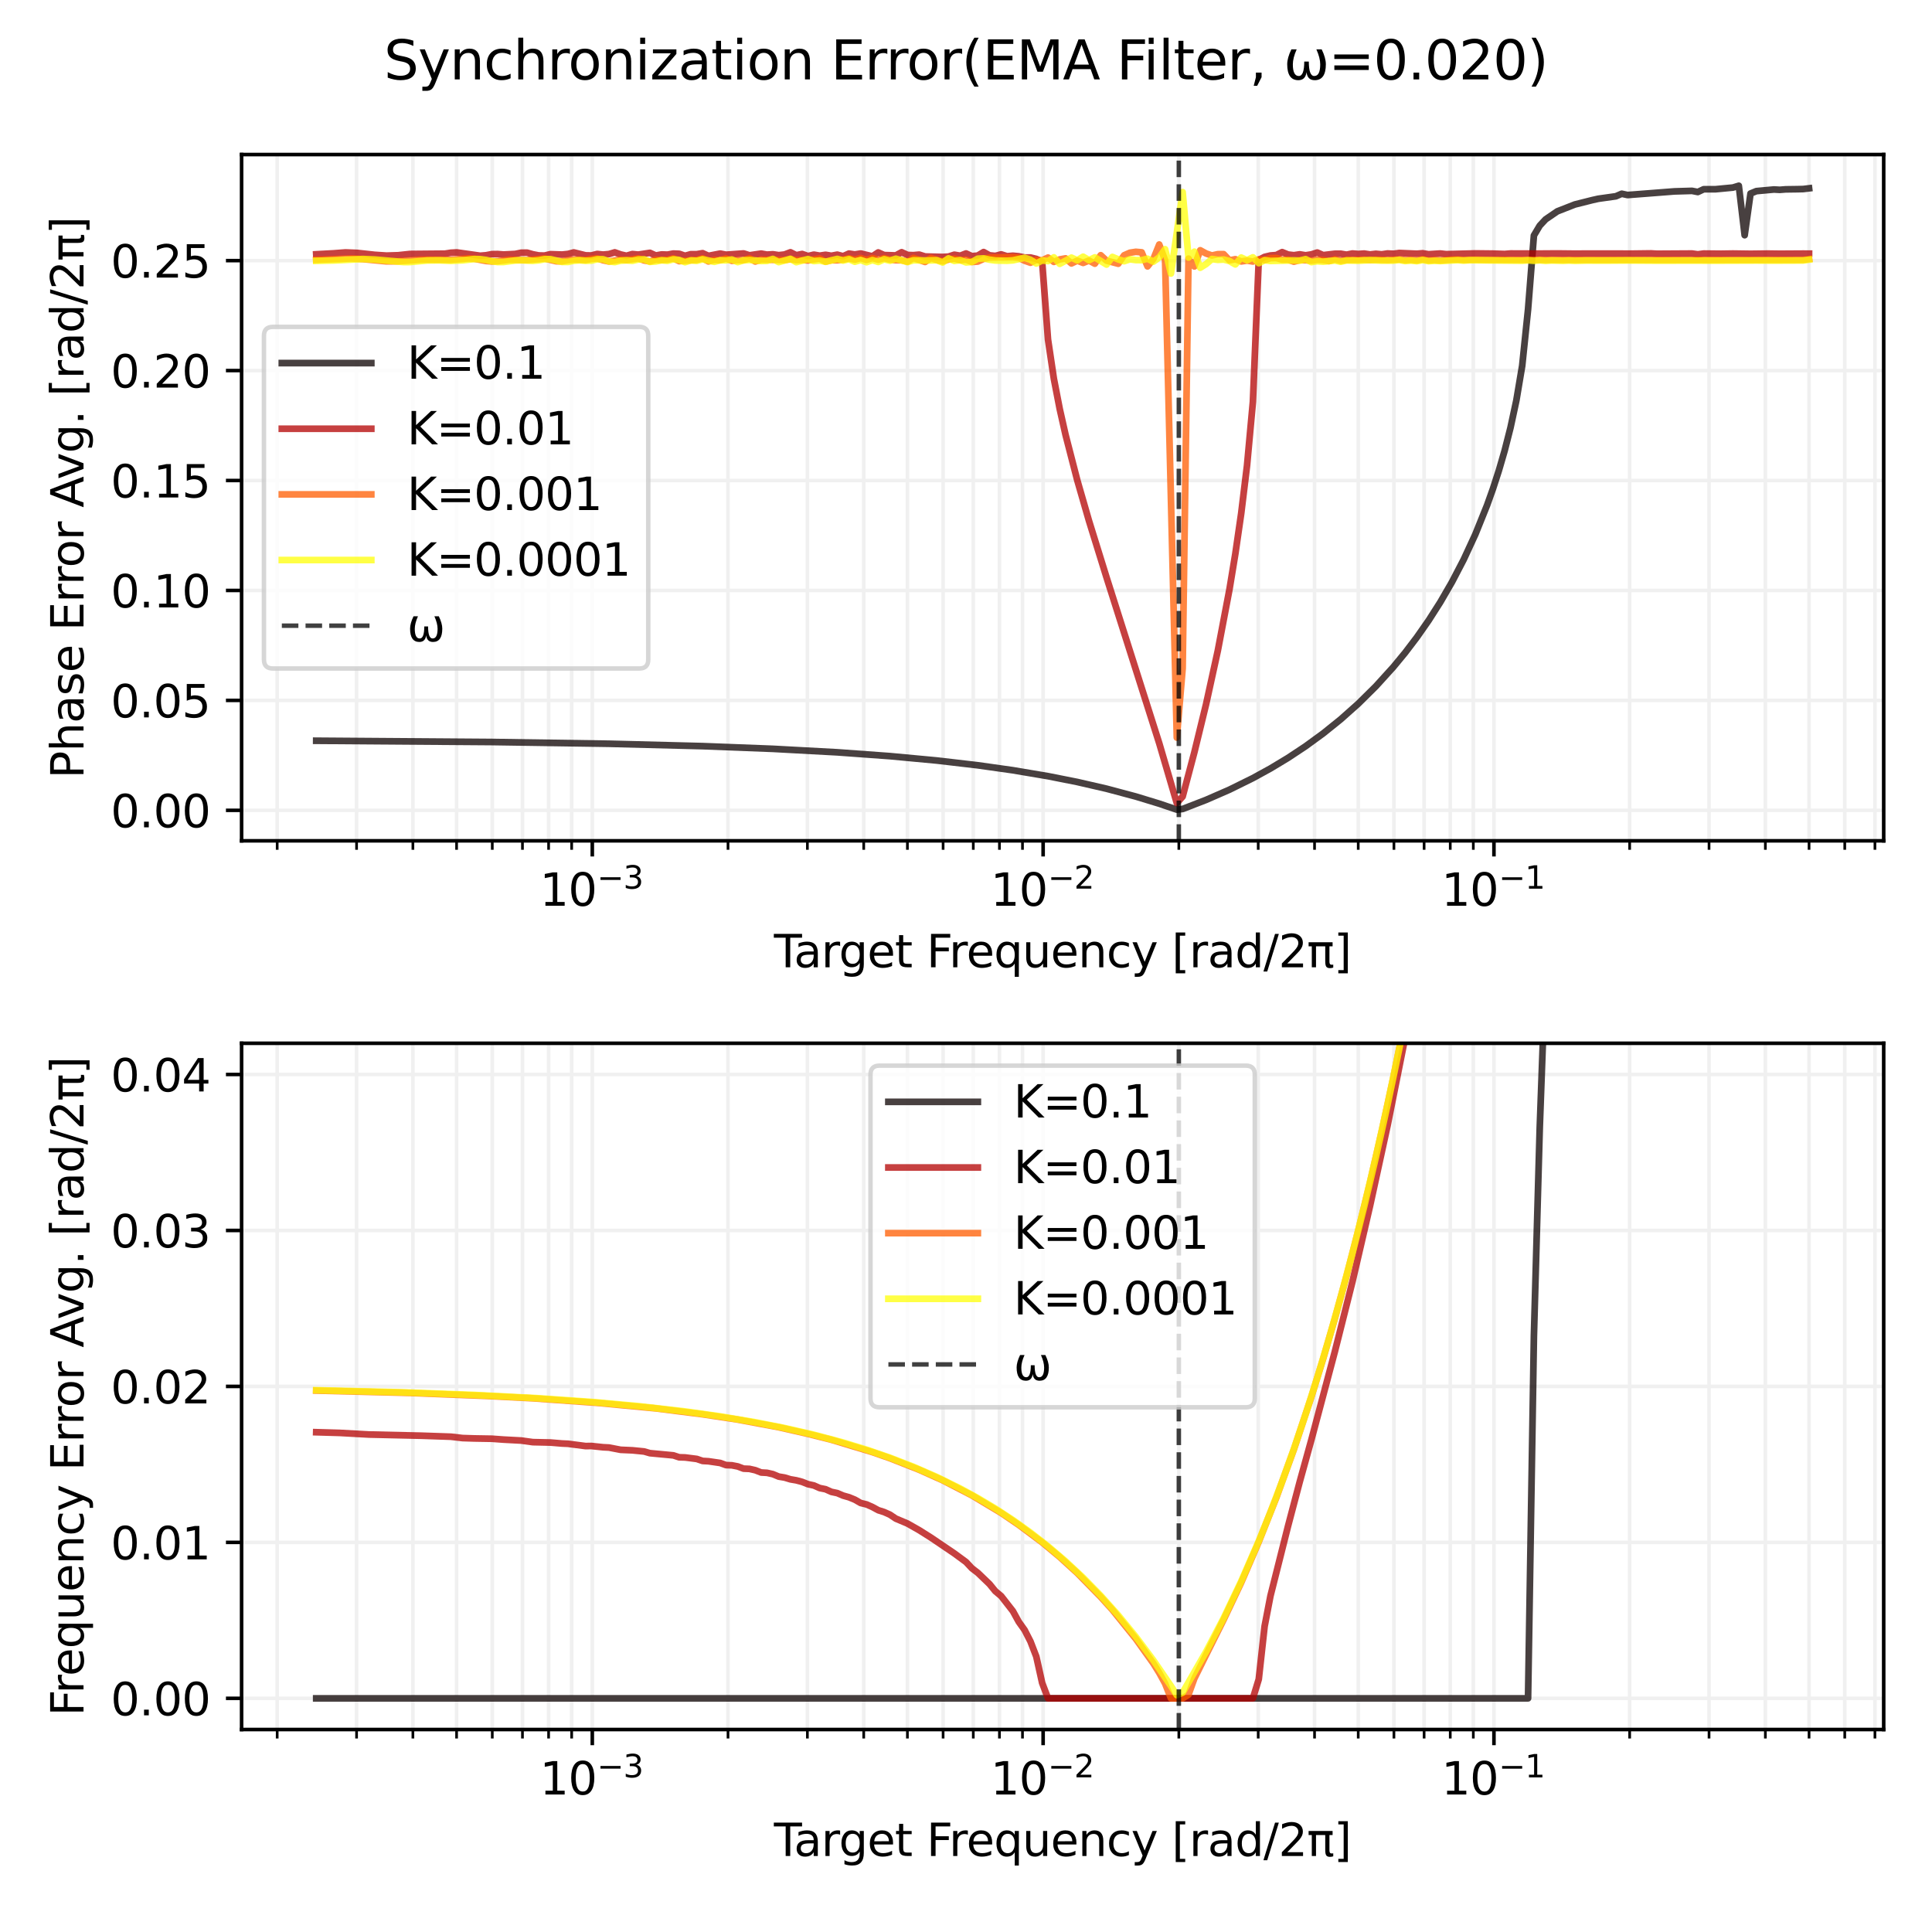 <?xml version="1.0" encoding="utf-8" standalone="no"?>
<!DOCTYPE svg PUBLIC "-//W3C//DTD SVG 1.1//EN"
  "http://www.w3.org/Graphics/SVG/1.1/DTD/svg11.dtd">
<svg xmlns:xlink="http://www.w3.org/1999/xlink" width="432pt" height="432pt" viewBox="0 0 432 432" xmlns="http://www.w3.org/2000/svg" version="1.1">
 <defs>
  <style type="text/css">*{stroke-linejoin: round; stroke-linecap: butt}</style>
 </defs>
 <g id="figure_1">
  <g id="patch_1">
   <path d="M 0 432 
L 432 432 
L 432 0 
L 0 0 
z
" style="fill: #ffffff"/>
  </g>
  <g id="axes_1">
   <g id="patch_2">
    <path d="M 54.02 188.008 
L 421.2 188.008 
L 421.2 34.56 
L 54.02 34.56 
z
" style="fill: #ffffff"/>
   </g>
   <g id="matplotlib.axis_1">
    <g id="xtick_1">
     <g id="line2d_1">
      <path d="M 132.439 188.008 
L 132.439 34.56 
" clip-path="url(#p63c888dccd)" style="fill: none; stroke: #f0f0f0; stroke-width: 0.8; stroke-linecap: square"/>
     </g>
     <g id="line2d_2">
      <defs>
       <path id="m03be9a371d" d="M 0 0 
L 0 3.5 
" style="stroke: #000000; stroke-width: 0.8"/>
      </defs>
      <g>
       <use xlink:href="#m03be9a371d" x="132.439" y="188.008" style="stroke: #000000; stroke-width: 0.8"/>
      </g>
     </g>
     <g id="text_1">
      <!-- $\mathdefault{10^{-3}}$ -->
      <g transform="translate(120.689 202.606) scale(0.1 -0.1)">
       <defs>
        <path id="DejaVuSans-31" d="M 794 531 
L 1825 531 
L 1825 4091 
L 703 3866 
L 703 4441 
L 1819 4666 
L 2450 4666 
L 2450 531 
L 3481 531 
L 3481 0 
L 794 0 
L 794 531 
z
" transform="scale(0.016)"/>
        <path id="DejaVuSans-30" d="M 2034 4250 
Q 1547 4250 1301 3770 
Q 1056 3291 1056 2328 
Q 1056 1369 1301 889 
Q 1547 409 2034 409 
Q 2525 409 2770 889 
Q 3016 1369 3016 2328 
Q 3016 3291 2770 3770 
Q 2525 4250 2034 4250 
z
M 2034 4750 
Q 2819 4750 3233 4129 
Q 3647 3509 3647 2328 
Q 3647 1150 3233 529 
Q 2819 -91 2034 -91 
Q 1250 -91 836 529 
Q 422 1150 422 2328 
Q 422 3509 836 4129 
Q 1250 4750 2034 4750 
z
" transform="scale(0.016)"/>
        <path id="DejaVuSans-2212" d="M 678 2272 
L 4684 2272 
L 4684 1741 
L 678 1741 
L 678 2272 
z
" transform="scale(0.016)"/>
        <path id="DejaVuSans-33" d="M 2597 2516 
Q 3050 2419 3304 2112 
Q 3559 1806 3559 1356 
Q 3559 666 3084 287 
Q 2609 -91 1734 -91 
Q 1441 -91 1130 -33 
Q 819 25 488 141 
L 488 750 
Q 750 597 1062 519 
Q 1375 441 1716 441 
Q 2309 441 2620 675 
Q 2931 909 2931 1356 
Q 2931 1769 2642 2001 
Q 2353 2234 1838 2234 
L 1294 2234 
L 1294 2753 
L 1863 2753 
Q 2328 2753 2575 2939 
Q 2822 3125 2822 3475 
Q 2822 3834 2567 4026 
Q 2313 4219 1838 4219 
Q 1578 4219 1281 4162 
Q 984 4106 628 3988 
L 628 4550 
Q 988 4650 1302 4700 
Q 1616 4750 1894 4750 
Q 2613 4750 3031 4423 
Q 3450 4097 3450 3541 
Q 3450 3153 3228 2886 
Q 3006 2619 2597 2516 
z
" transform="scale(0.016)"/>
       </defs>
       <use xlink:href="#DejaVuSans-31" transform="translate(0 0.766)"/>
       <use xlink:href="#DejaVuSans-30" transform="translate(63.623 0.766)"/>
       <use xlink:href="#DejaVuSans-2212" transform="translate(128.203 39.047) scale(0.7)"/>
       <use xlink:href="#DejaVuSans-33" transform="translate(186.855 39.047) scale(0.7)"/>
      </g>
     </g>
    </g>
    <g id="xtick_2">
     <g id="line2d_3">
      <path d="M 233.245 188.008 
L 233.245 34.56 
" clip-path="url(#p63c888dccd)" style="fill: none; stroke: #f0f0f0; stroke-width: 0.8; stroke-linecap: square"/>
     </g>
     <g id="line2d_4">
      <g>
       <use xlink:href="#m03be9a371d" x="233.245" y="188.008" style="stroke: #000000; stroke-width: 0.8"/>
      </g>
     </g>
     <g id="text_2">
      <!-- $\mathdefault{10^{-2}}$ -->
      <g transform="translate(221.495 202.606) scale(0.1 -0.1)">
       <defs>
        <path id="DejaVuSans-32" d="M 1228 531 
L 3431 531 
L 3431 0 
L 469 0 
L 469 531 
Q 828 903 1448 1529 
Q 2069 2156 2228 2338 
Q 2531 2678 2651 2914 
Q 2772 3150 2772 3378 
Q 2772 3750 2511 3984 
Q 2250 4219 1831 4219 
Q 1534 4219 1204 4116 
Q 875 4013 500 3803 
L 500 4441 
Q 881 4594 1212 4672 
Q 1544 4750 1819 4750 
Q 2544 4750 2975 4387 
Q 3406 4025 3406 3419 
Q 3406 3131 3298 2873 
Q 3191 2616 2906 2266 
Q 2828 2175 2409 1742 
Q 1991 1309 1228 531 
z
" transform="scale(0.016)"/>
       </defs>
       <use xlink:href="#DejaVuSans-31" transform="translate(0 0.766)"/>
       <use xlink:href="#DejaVuSans-30" transform="translate(63.623 0.766)"/>
       <use xlink:href="#DejaVuSans-2212" transform="translate(128.203 39.047) scale(0.7)"/>
       <use xlink:href="#DejaVuSans-32" transform="translate(186.855 39.047) scale(0.7)"/>
      </g>
     </g>
    </g>
    <g id="xtick_3">
     <g id="line2d_5">
      <path d="M 334.05 188.008 
L 334.05 34.56 
" clip-path="url(#p63c888dccd)" style="fill: none; stroke: #f0f0f0; stroke-width: 0.8; stroke-linecap: square"/>
     </g>
     <g id="line2d_6">
      <g>
       <use xlink:href="#m03be9a371d" x="334.05" y="188.008" style="stroke: #000000; stroke-width: 0.8"/>
      </g>
     </g>
     <g id="text_3">
      <!-- $\mathdefault{10^{-1}}$ -->
      <g transform="translate(322.3 202.606) scale(0.1 -0.1)">
       <use xlink:href="#DejaVuSans-31" transform="translate(0 0.684)"/>
       <use xlink:href="#DejaVuSans-30" transform="translate(63.623 0.684)"/>
       <use xlink:href="#DejaVuSans-2212" transform="translate(128.203 38.966) scale(0.7)"/>
       <use xlink:href="#DejaVuSans-31" transform="translate(186.855 38.966) scale(0.7)"/>
      </g>
     </g>
    </g>
    <g id="xtick_4">
     <g id="line2d_7">
      <path d="M 61.979 188.008 
L 61.979 34.56 
" clip-path="url(#p63c888dccd)" style="fill: none; stroke: #f0f0f0; stroke-width: 0.8; stroke-linecap: square"/>
     </g>
     <g id="line2d_8">
      <defs>
       <path id="m2b05c53382" d="M 0 0 
L 0 2 
" style="stroke: #000000; stroke-width: 0.6"/>
      </defs>
      <g>
       <use xlink:href="#m2b05c53382" x="61.979" y="188.008" style="stroke: #000000; stroke-width: 0.6"/>
      </g>
     </g>
    </g>
    <g id="xtick_5">
     <g id="line2d_9">
      <path d="M 79.73 188.008 
L 79.73 34.56 
" clip-path="url(#p63c888dccd)" style="fill: none; stroke: #f0f0f0; stroke-width: 0.8; stroke-linecap: square"/>
     </g>
     <g id="line2d_10">
      <g>
       <use xlink:href="#m2b05c53382" x="79.73" y="188.008" style="stroke: #000000; stroke-width: 0.6"/>
      </g>
     </g>
    </g>
    <g id="xtick_6">
     <g id="line2d_11">
      <path d="M 92.325 188.008 
L 92.325 34.56 
" clip-path="url(#p63c888dccd)" style="fill: none; stroke: #f0f0f0; stroke-width: 0.8; stroke-linecap: square"/>
     </g>
     <g id="line2d_12">
      <g>
       <use xlink:href="#m2b05c53382" x="92.325" y="188.008" style="stroke: #000000; stroke-width: 0.6"/>
      </g>
     </g>
    </g>
    <g id="xtick_7">
     <g id="line2d_13">
      <path d="M 102.094 188.008 
L 102.094 34.56 
" clip-path="url(#p63c888dccd)" style="fill: none; stroke: #f0f0f0; stroke-width: 0.8; stroke-linecap: square"/>
     </g>
     <g id="line2d_14">
      <g>
       <use xlink:href="#m2b05c53382" x="102.094" y="188.008" style="stroke: #000000; stroke-width: 0.6"/>
      </g>
     </g>
    </g>
    <g id="xtick_8">
     <g id="line2d_15">
      <path d="M 110.076 188.008 
L 110.076 34.56 
" clip-path="url(#p63c888dccd)" style="fill: none; stroke: #f0f0f0; stroke-width: 0.8; stroke-linecap: square"/>
     </g>
     <g id="line2d_16">
      <g>
       <use xlink:href="#m2b05c53382" x="110.076" y="188.008" style="stroke: #000000; stroke-width: 0.6"/>
      </g>
     </g>
    </g>
    <g id="xtick_9">
     <g id="line2d_17">
      <path d="M 116.824 188.008 
L 116.824 34.56 
" clip-path="url(#p63c888dccd)" style="fill: none; stroke: #f0f0f0; stroke-width: 0.8; stroke-linecap: square"/>
     </g>
     <g id="line2d_18">
      <g>
       <use xlink:href="#m2b05c53382" x="116.824" y="188.008" style="stroke: #000000; stroke-width: 0.6"/>
      </g>
     </g>
    </g>
    <g id="xtick_10">
     <g id="line2d_19">
      <path d="M 122.67 188.008 
L 122.67 34.56 
" clip-path="url(#p63c888dccd)" style="fill: none; stroke: #f0f0f0; stroke-width: 0.8; stroke-linecap: square"/>
     </g>
     <g id="line2d_20">
      <g>
       <use xlink:href="#m2b05c53382" x="122.67" y="188.008" style="stroke: #000000; stroke-width: 0.6"/>
      </g>
     </g>
    </g>
    <g id="xtick_11">
     <g id="line2d_21">
      <path d="M 127.827 188.008 
L 127.827 34.56 
" clip-path="url(#p63c888dccd)" style="fill: none; stroke: #f0f0f0; stroke-width: 0.8; stroke-linecap: square"/>
     </g>
     <g id="line2d_22">
      <g>
       <use xlink:href="#m2b05c53382" x="127.827" y="188.008" style="stroke: #000000; stroke-width: 0.6"/>
      </g>
     </g>
    </g>
    <g id="xtick_12">
     <g id="line2d_23">
      <path d="M 162.785 188.008 
L 162.785 34.56 
" clip-path="url(#p63c888dccd)" style="fill: none; stroke: #f0f0f0; stroke-width: 0.8; stroke-linecap: square"/>
     </g>
     <g id="line2d_24">
      <g>
       <use xlink:href="#m2b05c53382" x="162.785" y="188.008" style="stroke: #000000; stroke-width: 0.6"/>
      </g>
     </g>
    </g>
    <g id="xtick_13">
     <g id="line2d_25">
      <path d="M 180.536 188.008 
L 180.536 34.56 
" clip-path="url(#p63c888dccd)" style="fill: none; stroke: #f0f0f0; stroke-width: 0.8; stroke-linecap: square"/>
     </g>
     <g id="line2d_26">
      <g>
       <use xlink:href="#m2b05c53382" x="180.536" y="188.008" style="stroke: #000000; stroke-width: 0.6"/>
      </g>
     </g>
    </g>
    <g id="xtick_14">
     <g id="line2d_27">
      <path d="M 193.13 188.008 
L 193.13 34.56 
" clip-path="url(#p63c888dccd)" style="fill: none; stroke: #f0f0f0; stroke-width: 0.8; stroke-linecap: square"/>
     </g>
     <g id="line2d_28">
      <g>
       <use xlink:href="#m2b05c53382" x="193.13" y="188.008" style="stroke: #000000; stroke-width: 0.6"/>
      </g>
     </g>
    </g>
    <g id="xtick_15">
     <g id="line2d_29">
      <path d="M 202.899 188.008 
L 202.899 34.56 
" clip-path="url(#p63c888dccd)" style="fill: none; stroke: #f0f0f0; stroke-width: 0.8; stroke-linecap: square"/>
     </g>
     <g id="line2d_30">
      <g>
       <use xlink:href="#m2b05c53382" x="202.899" y="188.008" style="stroke: #000000; stroke-width: 0.6"/>
      </g>
     </g>
    </g>
    <g id="xtick_16">
     <g id="line2d_31">
      <path d="M 210.881 188.008 
L 210.881 34.56 
" clip-path="url(#p63c888dccd)" style="fill: none; stroke: #f0f0f0; stroke-width: 0.8; stroke-linecap: square"/>
     </g>
     <g id="line2d_32">
      <g>
       <use xlink:href="#m2b05c53382" x="210.881" y="188.008" style="stroke: #000000; stroke-width: 0.6"/>
      </g>
     </g>
    </g>
    <g id="xtick_17">
     <g id="line2d_33">
      <path d="M 217.63 188.008 
L 217.63 34.56 
" clip-path="url(#p63c888dccd)" style="fill: none; stroke: #f0f0f0; stroke-width: 0.8; stroke-linecap: square"/>
     </g>
     <g id="line2d_34">
      <g>
       <use xlink:href="#m2b05c53382" x="217.63" y="188.008" style="stroke: #000000; stroke-width: 0.6"/>
      </g>
     </g>
    </g>
    <g id="xtick_18">
     <g id="line2d_35">
      <path d="M 223.476 188.008 
L 223.476 34.56 
" clip-path="url(#p63c888dccd)" style="fill: none; stroke: #f0f0f0; stroke-width: 0.8; stroke-linecap: square"/>
     </g>
     <g id="line2d_36">
      <g>
       <use xlink:href="#m2b05c53382" x="223.476" y="188.008" style="stroke: #000000; stroke-width: 0.6"/>
      </g>
     </g>
    </g>
    <g id="xtick_19">
     <g id="line2d_37">
      <path d="M 228.632 188.008 
L 228.632 34.56 
" clip-path="url(#p63c888dccd)" style="fill: none; stroke: #f0f0f0; stroke-width: 0.8; stroke-linecap: square"/>
     </g>
     <g id="line2d_38">
      <g>
       <use xlink:href="#m2b05c53382" x="228.632" y="188.008" style="stroke: #000000; stroke-width: 0.6"/>
      </g>
     </g>
    </g>
    <g id="xtick_20">
     <g id="line2d_39">
      <path d="M 263.59 188.008 
L 263.59 34.56 
" clip-path="url(#p63c888dccd)" style="fill: none; stroke: #f0f0f0; stroke-width: 0.8; stroke-linecap: square"/>
     </g>
     <g id="line2d_40">
      <g>
       <use xlink:href="#m2b05c53382" x="263.59" y="188.008" style="stroke: #000000; stroke-width: 0.6"/>
      </g>
     </g>
    </g>
    <g id="xtick_21">
     <g id="line2d_41">
      <path d="M 281.341 188.008 
L 281.341 34.56 
" clip-path="url(#p63c888dccd)" style="fill: none; stroke: #f0f0f0; stroke-width: 0.8; stroke-linecap: square"/>
     </g>
     <g id="line2d_42">
      <g>
       <use xlink:href="#m2b05c53382" x="281.341" y="188.008" style="stroke: #000000; stroke-width: 0.6"/>
      </g>
     </g>
    </g>
    <g id="xtick_22">
     <g id="line2d_43">
      <path d="M 293.936 188.008 
L 293.936 34.56 
" clip-path="url(#p63c888dccd)" style="fill: none; stroke: #f0f0f0; stroke-width: 0.8; stroke-linecap: square"/>
     </g>
     <g id="line2d_44">
      <g>
       <use xlink:href="#m2b05c53382" x="293.936" y="188.008" style="stroke: #000000; stroke-width: 0.6"/>
      </g>
     </g>
    </g>
    <g id="xtick_23">
     <g id="line2d_45">
      <path d="M 303.705 188.008 
L 303.705 34.56 
" clip-path="url(#p63c888dccd)" style="fill: none; stroke: #f0f0f0; stroke-width: 0.8; stroke-linecap: square"/>
     </g>
     <g id="line2d_46">
      <g>
       <use xlink:href="#m2b05c53382" x="303.705" y="188.008" style="stroke: #000000; stroke-width: 0.6"/>
      </g>
     </g>
    </g>
    <g id="xtick_24">
     <g id="line2d_47">
      <path d="M 311.686 188.008 
L 311.686 34.56 
" clip-path="url(#p63c888dccd)" style="fill: none; stroke: #f0f0f0; stroke-width: 0.8; stroke-linecap: square"/>
     </g>
     <g id="line2d_48">
      <g>
       <use xlink:href="#m2b05c53382" x="311.686" y="188.008" style="stroke: #000000; stroke-width: 0.6"/>
      </g>
     </g>
    </g>
    <g id="xtick_25">
     <g id="line2d_49">
      <path d="M 318.435 188.008 
L 318.435 34.56 
" clip-path="url(#p63c888dccd)" style="fill: none; stroke: #f0f0f0; stroke-width: 0.8; stroke-linecap: square"/>
     </g>
     <g id="line2d_50">
      <g>
       <use xlink:href="#m2b05c53382" x="318.435" y="188.008" style="stroke: #000000; stroke-width: 0.6"/>
      </g>
     </g>
    </g>
    <g id="xtick_26">
     <g id="line2d_51">
      <path d="M 324.281 188.008 
L 324.281 34.56 
" clip-path="url(#p63c888dccd)" style="fill: none; stroke: #f0f0f0; stroke-width: 0.8; stroke-linecap: square"/>
     </g>
     <g id="line2d_52">
      <g>
       <use xlink:href="#m2b05c53382" x="324.281" y="188.008" style="stroke: #000000; stroke-width: 0.6"/>
      </g>
     </g>
    </g>
    <g id="xtick_27">
     <g id="line2d_53">
      <path d="M 329.437 188.008 
L 329.437 34.56 
" clip-path="url(#p63c888dccd)" style="fill: none; stroke: #f0f0f0; stroke-width: 0.8; stroke-linecap: square"/>
     </g>
     <g id="line2d_54">
      <g>
       <use xlink:href="#m2b05c53382" x="329.437" y="188.008" style="stroke: #000000; stroke-width: 0.6"/>
      </g>
     </g>
    </g>
    <g id="xtick_28">
     <g id="line2d_55">
      <path d="M 364.395 188.008 
L 364.395 34.56 
" clip-path="url(#p63c888dccd)" style="fill: none; stroke: #f0f0f0; stroke-width: 0.8; stroke-linecap: square"/>
     </g>
     <g id="line2d_56">
      <g>
       <use xlink:href="#m2b05c53382" x="364.395" y="188.008" style="stroke: #000000; stroke-width: 0.6"/>
      </g>
     </g>
    </g>
    <g id="xtick_29">
     <g id="line2d_57">
      <path d="M 382.146 188.008 
L 382.146 34.56 
" clip-path="url(#p63c888dccd)" style="fill: none; stroke: #f0f0f0; stroke-width: 0.8; stroke-linecap: square"/>
     </g>
     <g id="line2d_58">
      <g>
       <use xlink:href="#m2b05c53382" x="382.146" y="188.008" style="stroke: #000000; stroke-width: 0.6"/>
      </g>
     </g>
    </g>
    <g id="xtick_30">
     <g id="line2d_59">
      <path d="M 394.741 188.008 
L 394.741 34.56 
" clip-path="url(#p63c888dccd)" style="fill: none; stroke: #f0f0f0; stroke-width: 0.8; stroke-linecap: square"/>
     </g>
     <g id="line2d_60">
      <g>
       <use xlink:href="#m2b05c53382" x="394.741" y="188.008" style="stroke: #000000; stroke-width: 0.6"/>
      </g>
     </g>
    </g>
    <g id="xtick_31">
     <g id="line2d_61">
      <path d="M 404.51 188.008 
L 404.51 34.56 
" clip-path="url(#p63c888dccd)" style="fill: none; stroke: #f0f0f0; stroke-width: 0.8; stroke-linecap: square"/>
     </g>
     <g id="line2d_62">
      <g>
       <use xlink:href="#m2b05c53382" x="404.51" y="188.008" style="stroke: #000000; stroke-width: 0.6"/>
      </g>
     </g>
    </g>
    <g id="xtick_32">
     <g id="line2d_63">
      <path d="M 412.492 188.008 
L 412.492 34.56 
" clip-path="url(#p63c888dccd)" style="fill: none; stroke: #f0f0f0; stroke-width: 0.8; stroke-linecap: square"/>
     </g>
     <g id="line2d_64">
      <g>
       <use xlink:href="#m2b05c53382" x="412.492" y="188.008" style="stroke: #000000; stroke-width: 0.6"/>
      </g>
     </g>
    </g>
    <g id="xtick_33">
     <g id="line2d_65">
      <path d="M 419.24 188.008 
L 419.24 34.56 
" clip-path="url(#p63c888dccd)" style="fill: none; stroke: #f0f0f0; stroke-width: 0.8; stroke-linecap: square"/>
     </g>
     <g id="line2d_66">
      <g>
       <use xlink:href="#m2b05c53382" x="419.24" y="188.008" style="stroke: #000000; stroke-width: 0.6"/>
      </g>
     </g>
    </g>
    <g id="text_4">
     <!-- Target Frequency [rad/2π] -->
     <g transform="translate(173.059 216.285) scale(0.1 -0.1)">
      <defs>
       <path id="DejaVuSans-54" d="M -19 4666 
L 3928 4666 
L 3928 4134 
L 2272 4134 
L 2272 0 
L 1638 0 
L 1638 4134 
L -19 4134 
L -19 4666 
z
" transform="scale(0.016)"/>
       <path id="DejaVuSans-61" d="M 2194 1759 
Q 1497 1759 1228 1600 
Q 959 1441 959 1056 
Q 959 750 1161 570 
Q 1363 391 1709 391 
Q 2188 391 2477 730 
Q 2766 1069 2766 1631 
L 2766 1759 
L 2194 1759 
z
M 3341 1997 
L 3341 0 
L 2766 0 
L 2766 531 
Q 2569 213 2275 61 
Q 1981 -91 1556 -91 
Q 1019 -91 701 211 
Q 384 513 384 1019 
Q 384 1609 779 1909 
Q 1175 2209 1959 2209 
L 2766 2209 
L 2766 2266 
Q 2766 2663 2505 2880 
Q 2244 3097 1772 3097 
Q 1472 3097 1187 3025 
Q 903 2953 641 2809 
L 641 3341 
Q 956 3463 1253 3523 
Q 1550 3584 1831 3584 
Q 2591 3584 2966 3190 
Q 3341 2797 3341 1997 
z
" transform="scale(0.016)"/>
       <path id="DejaVuSans-72" d="M 2631 2963 
Q 2534 3019 2420 3045 
Q 2306 3072 2169 3072 
Q 1681 3072 1420 2755 
Q 1159 2438 1159 1844 
L 1159 0 
L 581 0 
L 581 3500 
L 1159 3500 
L 1159 2956 
Q 1341 3275 1631 3429 
Q 1922 3584 2338 3584 
Q 2397 3584 2469 3576 
Q 2541 3569 2628 3553 
L 2631 2963 
z
" transform="scale(0.016)"/>
       <path id="DejaVuSans-67" d="M 2906 1791 
Q 2906 2416 2648 2759 
Q 2391 3103 1925 3103 
Q 1463 3103 1205 2759 
Q 947 2416 947 1791 
Q 947 1169 1205 825 
Q 1463 481 1925 481 
Q 2391 481 2648 825 
Q 2906 1169 2906 1791 
z
M 3481 434 
Q 3481 -459 3084 -895 
Q 2688 -1331 1869 -1331 
Q 1566 -1331 1297 -1286 
Q 1028 -1241 775 -1147 
L 775 -588 
Q 1028 -725 1275 -790 
Q 1522 -856 1778 -856 
Q 2344 -856 2625 -561 
Q 2906 -266 2906 331 
L 2906 616 
Q 2728 306 2450 153 
Q 2172 0 1784 0 
Q 1141 0 747 490 
Q 353 981 353 1791 
Q 353 2603 747 3093 
Q 1141 3584 1784 3584 
Q 2172 3584 2450 3431 
Q 2728 3278 2906 2969 
L 2906 3500 
L 3481 3500 
L 3481 434 
z
" transform="scale(0.016)"/>
       <path id="DejaVuSans-65" d="M 3597 1894 
L 3597 1613 
L 953 1613 
Q 991 1019 1311 708 
Q 1631 397 2203 397 
Q 2534 397 2845 478 
Q 3156 559 3463 722 
L 3463 178 
Q 3153 47 2828 -22 
Q 2503 -91 2169 -91 
Q 1331 -91 842 396 
Q 353 884 353 1716 
Q 353 2575 817 3079 
Q 1281 3584 2069 3584 
Q 2775 3584 3186 3129 
Q 3597 2675 3597 1894 
z
M 3022 2063 
Q 3016 2534 2758 2815 
Q 2500 3097 2075 3097 
Q 1594 3097 1305 2825 
Q 1016 2553 972 2059 
L 3022 2063 
z
" transform="scale(0.016)"/>
       <path id="DejaVuSans-74" d="M 1172 4494 
L 1172 3500 
L 2356 3500 
L 2356 3053 
L 1172 3053 
L 1172 1153 
Q 1172 725 1289 603 
Q 1406 481 1766 481 
L 2356 481 
L 2356 0 
L 1766 0 
Q 1100 0 847 248 
Q 594 497 594 1153 
L 594 3053 
L 172 3053 
L 172 3500 
L 594 3500 
L 594 4494 
L 1172 4494 
z
" transform="scale(0.016)"/>
       <path id="DejaVuSans-20" transform="scale(0.016)"/>
       <path id="DejaVuSans-46" d="M 628 4666 
L 3309 4666 
L 3309 4134 
L 1259 4134 
L 1259 2759 
L 3109 2759 
L 3109 2228 
L 1259 2228 
L 1259 0 
L 628 0 
L 628 4666 
z
" transform="scale(0.016)"/>
       <path id="DejaVuSans-71" d="M 947 1747 
Q 947 1113 1208 752 
Q 1469 391 1925 391 
Q 2381 391 2643 752 
Q 2906 1113 2906 1747 
Q 2906 2381 2643 2742 
Q 2381 3103 1925 3103 
Q 1469 3103 1208 2742 
Q 947 2381 947 1747 
z
M 2906 525 
Q 2725 213 2448 61 
Q 2172 -91 1784 -91 
Q 1150 -91 751 415 
Q 353 922 353 1747 
Q 353 2572 751 3078 
Q 1150 3584 1784 3584 
Q 2172 3584 2448 3432 
Q 2725 3281 2906 2969 
L 2906 3500 
L 3481 3500 
L 3481 -1331 
L 2906 -1331 
L 2906 525 
z
" transform="scale(0.016)"/>
       <path id="DejaVuSans-75" d="M 544 1381 
L 544 3500 
L 1119 3500 
L 1119 1403 
Q 1119 906 1312 657 
Q 1506 409 1894 409 
Q 2359 409 2629 706 
Q 2900 1003 2900 1516 
L 2900 3500 
L 3475 3500 
L 3475 0 
L 2900 0 
L 2900 538 
Q 2691 219 2414 64 
Q 2138 -91 1772 -91 
Q 1169 -91 856 284 
Q 544 659 544 1381 
z
M 1991 3584 
L 1991 3584 
z
" transform="scale(0.016)"/>
       <path id="DejaVuSans-6e" d="M 3513 2113 
L 3513 0 
L 2938 0 
L 2938 2094 
Q 2938 2591 2744 2837 
Q 2550 3084 2163 3084 
Q 1697 3084 1428 2787 
Q 1159 2491 1159 1978 
L 1159 0 
L 581 0 
L 581 3500 
L 1159 3500 
L 1159 2956 
Q 1366 3272 1645 3428 
Q 1925 3584 2291 3584 
Q 2894 3584 3203 3211 
Q 3513 2838 3513 2113 
z
" transform="scale(0.016)"/>
       <path id="DejaVuSans-63" d="M 3122 3366 
L 3122 2828 
Q 2878 2963 2633 3030 
Q 2388 3097 2138 3097 
Q 1578 3097 1268 2742 
Q 959 2388 959 1747 
Q 959 1106 1268 751 
Q 1578 397 2138 397 
Q 2388 397 2633 464 
Q 2878 531 3122 666 
L 3122 134 
Q 2881 22 2623 -34 
Q 2366 -91 2075 -91 
Q 1284 -91 818 406 
Q 353 903 353 1747 
Q 353 2603 823 3093 
Q 1294 3584 2113 3584 
Q 2378 3584 2631 3529 
Q 2884 3475 3122 3366 
z
" transform="scale(0.016)"/>
       <path id="DejaVuSans-79" d="M 2059 -325 
Q 1816 -950 1584 -1140 
Q 1353 -1331 966 -1331 
L 506 -1331 
L 506 -850 
L 844 -850 
Q 1081 -850 1212 -737 
Q 1344 -625 1503 -206 
L 1606 56 
L 191 3500 
L 800 3500 
L 1894 763 
L 2988 3500 
L 3597 3500 
L 2059 -325 
z
" transform="scale(0.016)"/>
       <path id="DejaVuSans-5b" d="M 550 4863 
L 1875 4863 
L 1875 4416 
L 1125 4416 
L 1125 -397 
L 1875 -397 
L 1875 -844 
L 550 -844 
L 550 4863 
z
" transform="scale(0.016)"/>
       <path id="DejaVuSans-64" d="M 2906 2969 
L 2906 4863 
L 3481 4863 
L 3481 0 
L 2906 0 
L 2906 525 
Q 2725 213 2448 61 
Q 2172 -91 1784 -91 
Q 1150 -91 751 415 
Q 353 922 353 1747 
Q 353 2572 751 3078 
Q 1150 3584 1784 3584 
Q 2172 3584 2448 3432 
Q 2725 3281 2906 2969 
z
M 947 1747 
Q 947 1113 1208 752 
Q 1469 391 1925 391 
Q 2381 391 2643 752 
Q 2906 1113 2906 1747 
Q 2906 2381 2643 2742 
Q 2381 3103 1925 3103 
Q 1469 3103 1208 2742 
Q 947 2381 947 1747 
z
" transform="scale(0.016)"/>
       <path id="DejaVuSans-2f" d="M 1625 4666 
L 2156 4666 
L 531 -594 
L 0 -594 
L 1625 4666 
z
" transform="scale(0.016)"/>
       <path id="DejaVuSans-3c0" d="M 231 3500 
L 3584 3500 
L 3584 2925 
L 3144 2925 
L 3144 775 
Q 3144 550 3220 451 
Q 3297 353 3469 353 
Q 3516 353 3584 361 
Q 3653 369 3675 372 
L 3675 -44 
Q 3566 -84 3450 -103 
Q 3334 -122 3219 -122 
Q 2844 -122 2700 83 
Q 2556 288 2556 838 
L 2556 2925 
L 1266 2925 
L 1266 0 
L 678 0 
L 678 2925 
L 231 2925 
L 231 3500 
z
" transform="scale(0.016)"/>
       <path id="DejaVuSans-5d" d="M 1947 4863 
L 1947 -844 
L 622 -844 
L 622 -397 
L 1369 -397 
L 1369 4416 
L 622 4416 
L 622 4863 
L 1947 4863 
z
" transform="scale(0.016)"/>
      </defs>
      <use xlink:href="#DejaVuSans-54"/>
      <use xlink:href="#DejaVuSans-61" x="44.584"/>
      <use xlink:href="#DejaVuSans-72" x="105.863"/>
      <use xlink:href="#DejaVuSans-67" x="145.227"/>
      <use xlink:href="#DejaVuSans-65" x="208.703"/>
      <use xlink:href="#DejaVuSans-74" x="270.227"/>
      <use xlink:href="#DejaVuSans-20" x="309.436"/>
      <use xlink:href="#DejaVuSans-46" x="341.223"/>
      <use xlink:href="#DejaVuSans-72" x="391.492"/>
      <use xlink:href="#DejaVuSans-65" x="430.355"/>
      <use xlink:href="#DejaVuSans-71" x="491.879"/>
      <use xlink:href="#DejaVuSans-75" x="555.355"/>
      <use xlink:href="#DejaVuSans-65" x="618.734"/>
      <use xlink:href="#DejaVuSans-6e" x="680.258"/>
      <use xlink:href="#DejaVuSans-63" x="743.637"/>
      <use xlink:href="#DejaVuSans-79" x="798.617"/>
      <use xlink:href="#DejaVuSans-20" x="857.797"/>
      <use xlink:href="#DejaVuSans-5b" x="889.584"/>
      <use xlink:href="#DejaVuSans-72" x="928.598"/>
      <use xlink:href="#DejaVuSans-61" x="969.711"/>
      <use xlink:href="#DejaVuSans-64" x="1030.99"/>
      <use xlink:href="#DejaVuSans-2f" x="1094.467"/>
      <use xlink:href="#DejaVuSans-32" x="1128.158"/>
      <use xlink:href="#DejaVuSans-3c0" x="1191.781"/>
      <use xlink:href="#DejaVuSans-5d" x="1251.986"/>
     </g>
    </g>
   </g>
   <g id="matplotlib.axis_2">
    <g id="ytick_1">
     <g id="line2d_67">
      <path d="M 54.02 181.195 
L 421.2 181.195 
" clip-path="url(#p63c888dccd)" style="fill: none; stroke: #f0f0f0; stroke-width: 0.8; stroke-linecap: square"/>
     </g>
     <g id="line2d_68">
      <defs>
       <path id="m947f6f315f" d="M 0 0 
L -3.5 0 
" style="stroke: #000000; stroke-width: 0.8"/>
      </defs>
      <g>
       <use xlink:href="#m947f6f315f" x="54.02" y="181.195" style="stroke: #000000; stroke-width: 0.8"/>
      </g>
     </g>
     <g id="text_5">
      <!-- 0.00 -->
      <g transform="translate(24.754 184.994) scale(0.1 -0.1)">
       <defs>
        <path id="DejaVuSans-2e" d="M 684 794 
L 1344 794 
L 1344 0 
L 684 0 
L 684 794 
z
" transform="scale(0.016)"/>
       </defs>
       <use xlink:href="#DejaVuSans-30"/>
       <use xlink:href="#DejaVuSans-2e" x="63.623"/>
       <use xlink:href="#DejaVuSans-30" x="95.41"/>
       <use xlink:href="#DejaVuSans-30" x="159.033"/>
      </g>
     </g>
    </g>
    <g id="ytick_2">
     <g id="line2d_69">
      <path d="M 54.02 156.611 
L 421.2 156.611 
" clip-path="url(#p63c888dccd)" style="fill: none; stroke: #f0f0f0; stroke-width: 0.8; stroke-linecap: square"/>
     </g>
     <g id="line2d_70">
      <g>
       <use xlink:href="#m947f6f315f" x="54.02" y="156.611" style="stroke: #000000; stroke-width: 0.8"/>
      </g>
     </g>
     <g id="text_6">
      <!-- 0.05 -->
      <g transform="translate(24.754 160.41) scale(0.1 -0.1)">
       <defs>
        <path id="DejaVuSans-35" d="M 691 4666 
L 3169 4666 
L 3169 4134 
L 1269 4134 
L 1269 2991 
Q 1406 3038 1543 3061 
Q 1681 3084 1819 3084 
Q 2600 3084 3056 2656 
Q 3513 2228 3513 1497 
Q 3513 744 3044 326 
Q 2575 -91 1722 -91 
Q 1428 -91 1123 -41 
Q 819 9 494 109 
L 494 744 
Q 775 591 1075 516 
Q 1375 441 1709 441 
Q 2250 441 2565 725 
Q 2881 1009 2881 1497 
Q 2881 1984 2565 2268 
Q 2250 2553 1709 2553 
Q 1456 2553 1204 2497 
Q 953 2441 691 2322 
L 691 4666 
z
" transform="scale(0.016)"/>
       </defs>
       <use xlink:href="#DejaVuSans-30"/>
       <use xlink:href="#DejaVuSans-2e" x="63.623"/>
       <use xlink:href="#DejaVuSans-30" x="95.41"/>
       <use xlink:href="#DejaVuSans-35" x="159.033"/>
      </g>
     </g>
    </g>
    <g id="ytick_3">
     <g id="line2d_71">
      <path d="M 54.02 132.027 
L 421.2 132.027 
" clip-path="url(#p63c888dccd)" style="fill: none; stroke: #f0f0f0; stroke-width: 0.8; stroke-linecap: square"/>
     </g>
     <g id="line2d_72">
      <g>
       <use xlink:href="#m947f6f315f" x="54.02" y="132.027" style="stroke: #000000; stroke-width: 0.8"/>
      </g>
     </g>
     <g id="text_7">
      <!-- 0.10 -->
      <g transform="translate(24.754 135.826) scale(0.1 -0.1)">
       <use xlink:href="#DejaVuSans-30"/>
       <use xlink:href="#DejaVuSans-2e" x="63.623"/>
       <use xlink:href="#DejaVuSans-31" x="95.41"/>
       <use xlink:href="#DejaVuSans-30" x="159.033"/>
      </g>
     </g>
    </g>
    <g id="ytick_4">
     <g id="line2d_73">
      <path d="M 54.02 107.443 
L 421.2 107.443 
" clip-path="url(#p63c888dccd)" style="fill: none; stroke: #f0f0f0; stroke-width: 0.8; stroke-linecap: square"/>
     </g>
     <g id="line2d_74">
      <g>
       <use xlink:href="#m947f6f315f" x="54.02" y="107.443" style="stroke: #000000; stroke-width: 0.8"/>
      </g>
     </g>
     <g id="text_8">
      <!-- 0.15 -->
      <g transform="translate(24.754 111.242) scale(0.1 -0.1)">
       <use xlink:href="#DejaVuSans-30"/>
       <use xlink:href="#DejaVuSans-2e" x="63.623"/>
       <use xlink:href="#DejaVuSans-31" x="95.41"/>
       <use xlink:href="#DejaVuSans-35" x="159.033"/>
      </g>
     </g>
    </g>
    <g id="ytick_5">
     <g id="line2d_75">
      <path d="M 54.02 82.859 
L 421.2 82.859 
" clip-path="url(#p63c888dccd)" style="fill: none; stroke: #f0f0f0; stroke-width: 0.8; stroke-linecap: square"/>
     </g>
     <g id="line2d_76">
      <g>
       <use xlink:href="#m947f6f315f" x="54.02" y="82.859" style="stroke: #000000; stroke-width: 0.8"/>
      </g>
     </g>
     <g id="text_9">
      <!-- 0.20 -->
      <g transform="translate(24.754 86.659) scale(0.1 -0.1)">
       <use xlink:href="#DejaVuSans-30"/>
       <use xlink:href="#DejaVuSans-2e" x="63.623"/>
       <use xlink:href="#DejaVuSans-32" x="95.41"/>
       <use xlink:href="#DejaVuSans-30" x="159.033"/>
      </g>
     </g>
    </g>
    <g id="ytick_6">
     <g id="line2d_77">
      <path d="M 54.02 58.276 
L 421.2 58.276 
" clip-path="url(#p63c888dccd)" style="fill: none; stroke: #f0f0f0; stroke-width: 0.8; stroke-linecap: square"/>
     </g>
     <g id="line2d_78">
      <g>
       <use xlink:href="#m947f6f315f" x="54.02" y="58.276" style="stroke: #000000; stroke-width: 0.8"/>
      </g>
     </g>
     <g id="text_10">
      <!-- 0.25 -->
      <g transform="translate(24.754 62.075) scale(0.1 -0.1)">
       <use xlink:href="#DejaVuSans-30"/>
       <use xlink:href="#DejaVuSans-2e" x="63.623"/>
       <use xlink:href="#DejaVuSans-32" x="95.41"/>
       <use xlink:href="#DejaVuSans-35" x="159.033"/>
      </g>
     </g>
    </g>
    <g id="text_11">
     <!-- Phase Error Avg. [rad/2π] -->
     <g transform="translate(18.675 174.086) rotate(-90) scale(0.1 -0.1)">
      <defs>
       <path id="DejaVuSans-50" d="M 1259 4147 
L 1259 2394 
L 2053 2394 
Q 2494 2394 2734 2622 
Q 2975 2850 2975 3272 
Q 2975 3691 2734 3919 
Q 2494 4147 2053 4147 
L 1259 4147 
z
M 628 4666 
L 2053 4666 
Q 2838 4666 3239 4311 
Q 3641 3956 3641 3272 
Q 3641 2581 3239 2228 
Q 2838 1875 2053 1875 
L 1259 1875 
L 1259 0 
L 628 0 
L 628 4666 
z
" transform="scale(0.016)"/>
       <path id="DejaVuSans-68" d="M 3513 2113 
L 3513 0 
L 2938 0 
L 2938 2094 
Q 2938 2591 2744 2837 
Q 2550 3084 2163 3084 
Q 1697 3084 1428 2787 
Q 1159 2491 1159 1978 
L 1159 0 
L 581 0 
L 581 4863 
L 1159 4863 
L 1159 2956 
Q 1366 3272 1645 3428 
Q 1925 3584 2291 3584 
Q 2894 3584 3203 3211 
Q 3513 2838 3513 2113 
z
" transform="scale(0.016)"/>
       <path id="DejaVuSans-73" d="M 2834 3397 
L 2834 2853 
Q 2591 2978 2328 3040 
Q 2066 3103 1784 3103 
Q 1356 3103 1142 2972 
Q 928 2841 928 2578 
Q 928 2378 1081 2264 
Q 1234 2150 1697 2047 
L 1894 2003 
Q 2506 1872 2764 1633 
Q 3022 1394 3022 966 
Q 3022 478 2636 193 
Q 2250 -91 1575 -91 
Q 1294 -91 989 -36 
Q 684 19 347 128 
L 347 722 
Q 666 556 975 473 
Q 1284 391 1588 391 
Q 1994 391 2212 530 
Q 2431 669 2431 922 
Q 2431 1156 2273 1281 
Q 2116 1406 1581 1522 
L 1381 1569 
Q 847 1681 609 1914 
Q 372 2147 372 2553 
Q 372 3047 722 3315 
Q 1072 3584 1716 3584 
Q 2034 3584 2315 3537 
Q 2597 3491 2834 3397 
z
" transform="scale(0.016)"/>
       <path id="DejaVuSans-45" d="M 628 4666 
L 3578 4666 
L 3578 4134 
L 1259 4134 
L 1259 2753 
L 3481 2753 
L 3481 2222 
L 1259 2222 
L 1259 531 
L 3634 531 
L 3634 0 
L 628 0 
L 628 4666 
z
" transform="scale(0.016)"/>
       <path id="DejaVuSans-6f" d="M 1959 3097 
Q 1497 3097 1228 2736 
Q 959 2375 959 1747 
Q 959 1119 1226 758 
Q 1494 397 1959 397 
Q 2419 397 2687 759 
Q 2956 1122 2956 1747 
Q 2956 2369 2687 2733 
Q 2419 3097 1959 3097 
z
M 1959 3584 
Q 2709 3584 3137 3096 
Q 3566 2609 3566 1747 
Q 3566 888 3137 398 
Q 2709 -91 1959 -91 
Q 1206 -91 779 398 
Q 353 888 353 1747 
Q 353 2609 779 3096 
Q 1206 3584 1959 3584 
z
" transform="scale(0.016)"/>
       <path id="DejaVuSans-41" d="M 2188 4044 
L 1331 1722 
L 3047 1722 
L 2188 4044 
z
M 1831 4666 
L 2547 4666 
L 4325 0 
L 3669 0 
L 3244 1197 
L 1141 1197 
L 716 0 
L 50 0 
L 1831 4666 
z
" transform="scale(0.016)"/>
       <path id="DejaVuSans-76" d="M 191 3500 
L 800 3500 
L 1894 563 
L 2988 3500 
L 3597 3500 
L 2284 0 
L 1503 0 
L 191 3500 
z
" transform="scale(0.016)"/>
      </defs>
      <use xlink:href="#DejaVuSans-50"/>
      <use xlink:href="#DejaVuSans-68" x="60.303"/>
      <use xlink:href="#DejaVuSans-61" x="123.682"/>
      <use xlink:href="#DejaVuSans-73" x="184.961"/>
      <use xlink:href="#DejaVuSans-65" x="237.061"/>
      <use xlink:href="#DejaVuSans-20" x="298.584"/>
      <use xlink:href="#DejaVuSans-45" x="330.371"/>
      <use xlink:href="#DejaVuSans-72" x="393.555"/>
      <use xlink:href="#DejaVuSans-72" x="432.918"/>
      <use xlink:href="#DejaVuSans-6f" x="471.781"/>
      <use xlink:href="#DejaVuSans-72" x="532.963"/>
      <use xlink:href="#DejaVuSans-20" x="574.076"/>
      <use xlink:href="#DejaVuSans-41" x="605.863"/>
      <use xlink:href="#DejaVuSans-76" x="668.396"/>
      <use xlink:href="#DejaVuSans-67" x="727.576"/>
      <use xlink:href="#DejaVuSans-2e" x="791.053"/>
      <use xlink:href="#DejaVuSans-20" x="822.84"/>
      <use xlink:href="#DejaVuSans-5b" x="854.627"/>
      <use xlink:href="#DejaVuSans-72" x="893.641"/>
      <use xlink:href="#DejaVuSans-61" x="934.754"/>
      <use xlink:href="#DejaVuSans-64" x="996.033"/>
      <use xlink:href="#DejaVuSans-2f" x="1059.51"/>
      <use xlink:href="#DejaVuSans-32" x="1093.201"/>
      <use xlink:href="#DejaVuSans-3c0" x="1156.824"/>
      <use xlink:href="#DejaVuSans-5d" x="1217.029"/>
     </g>
    </g>
   </g>
   <g id="line2d_79">
    <path d="M 70.71 165.633 
L 109.981 165.916 
L 136.161 166.306 
L 157.105 166.838 
L 172.814 167.441 
L 187.213 168.219 
L 198.994 169.074 
L 209.466 170.052 
L 218.629 171.12 
L 226.483 172.23 
L 234.337 173.555 
L 240.883 174.854 
L 247.428 176.36 
L 253.973 178.107 
L 259.209 179.704 
L 263.136 181.033 
L 264.445 180.886 
L 269.681 178.858 
L 274.917 176.571 
L 280.153 173.988 
L 284.08 171.831 
L 288.007 169.464 
L 291.934 166.863 
L 295.861 163.998 
L 299.788 160.838 
L 303.715 157.341 
L 307.643 153.459 
L 311.57 149.129 
L 314.188 145.954 
L 316.806 142.513 
L 319.424 138.769 
L 322.042 134.672 
L 324.66 130.157 
L 327.278 125.134 
L 329.896 119.473 
L 332.514 112.97 
L 333.823 109.302 
L 335.132 105.271 
L 336.441 100.771 
L 337.75 95.634 
L 339.059 89.545 
L 340.368 81.775 
L 341.677 69.177 
L 342.986 52.656 
L 344.295 50.449 
L 345.604 49.046 
L 348.222 47.258 
L 352.149 45.722 
L 356.076 44.734 
L 357.385 44.443 
L 361.312 43.889 
L 362.621 43.325 
L 363.93 43.609 
L 374.403 42.796 
L 378.33 42.679 
L 379.639 42.933 
L 380.948 42.317 
L 383.566 42.314 
L 387.493 41.939 
L 388.802 41.535 
L 390.111 52.589 
L 391.42 43.275 
L 392.729 42.736 
L 396.656 42.372 
L 397.965 42.444 
L 399.274 42.338 
L 401.892 42.302 
L 403.201 42.27 
L 404.51 42.11 
L 404.51 42.11 
" clip-path="url(#p63c888dccd)" style="fill: none; stroke: #0b0000; stroke-opacity: 0.75; stroke-width: 1.5; stroke-linecap: square"/>
   </g>
   <g id="line2d_80">
    <path d="M 70.71 56.857 
L 74.637 56.643 
L 77.255 56.444 
L 79.873 56.549 
L 83.8 56.982 
L 86.418 57.154 
L 89.036 57.074 
L 91.654 56.792 
L 99.508 56.721 
L 100.817 56.512 
L 102.126 56.44 
L 107.363 57.181 
L 108.672 57.079 
L 109.981 56.828 
L 111.29 56.808 
L 112.599 56.914 
L 115.217 56.785 
L 116.526 56.51 
L 117.835 56.493 
L 119.144 56.862 
L 120.453 57.114 
L 121.762 57.148 
L 123.071 56.834 
L 125.689 56.923 
L 126.998 56.79 
L 128.307 56.446 
L 130.925 57.094 
L 132.234 57.125 
L 133.543 56.787 
L 134.852 56.931 
L 136.161 56.812 
L 137.47 56.427 
L 138.779 56.897 
L 140.088 57.191 
L 141.397 56.806 
L 142.706 56.936 
L 145.324 56.536 
L 146.633 57.131 
L 147.942 56.893 
L 149.251 56.94 
L 150.56 56.696 
L 151.869 56.75 
L 153.178 57.202 
L 154.487 56.836 
L 155.796 56.837 
L 157.105 56.613 
L 158.414 57.211 
L 161.032 56.703 
L 162.341 56.958 
L 166.268 56.671 
L 167.577 57.084 
L 170.195 56.706 
L 171.505 56.937 
L 172.814 56.856 
L 174.123 57.054 
L 175.432 56.913 
L 176.741 56.411 
L 178.05 57.067 
L 179.359 56.791 
L 180.668 57.256 
L 181.977 56.945 
L 183.286 57.169 
L 184.595 56.976 
L 185.904 57.188 
L 187.213 56.943 
L 188.522 57.293 
L 189.831 56.701 
L 191.14 56.901 
L 192.449 56.685 
L 195.067 57.313 
L 196.376 56.448 
L 197.685 57.03 
L 200.303 57.115 
L 201.612 56.399 
L 202.921 57.003 
L 204.23 57.055 
L 205.539 56.935 
L 206.848 57.351 
L 209.466 57.417 
L 210.775 57.454 
L 212.084 57.375 
L 213.393 56.957 
L 214.702 57.182 
L 216.011 56.677 
L 217.32 57.282 
L 218.629 57.152 
L 219.938 56.361 
L 221.247 57.09 
L 222.556 57.221 
L 223.865 56.879 
L 225.174 57.293 
L 226.483 57.181 
L 227.792 57.304 
L 229.101 57.582 
L 230.41 57.58 
L 231.719 57.894 
L 233.028 58.497 
L 234.337 75.907 
L 235.646 84.681 
L 236.955 91.438 
L 238.265 97.251 
L 240.883 107.393 
L 243.501 116.466 
L 247.428 129.123 
L 259.209 166.199 
L 263.136 179.579 
L 264.445 178.108 
L 267.063 168.214 
L 269.681 157.471 
L 272.299 145.526 
L 274.917 131.758 
L 276.226 123.825 
L 277.535 114.806 
L 278.844 104.057 
L 280.153 89.85 
L 281.462 58.117 
L 282.771 57.44 
L 284.08 57.13 
L 285.389 57.03 
L 286.698 56.375 
L 288.007 56.914 
L 289.316 57.067 
L 290.625 56.87 
L 291.934 57.085 
L 293.243 56.883 
L 294.552 56.469 
L 295.861 57.048 
L 298.479 56.741 
L 299.788 56.734 
L 301.097 56.953 
L 302.406 56.682 
L 303.715 56.794 
L 305.025 56.696 
L 306.334 56.901 
L 307.643 56.749 
L 308.952 56.873 
L 310.261 56.677 
L 311.57 56.747 
L 312.879 56.572 
L 316.806 56.735 
L 318.115 56.63 
L 319.424 56.853 
L 322.042 56.685 
L 323.351 56.834 
L 329.896 56.663 
L 333.823 56.707 
L 336.441 56.794 
L 337.75 56.684 
L 344.295 56.702 
L 348.222 56.674 
L 352.149 56.717 
L 354.767 56.702 
L 365.239 56.71 
L 369.166 56.66 
L 370.475 56.739 
L 374.403 56.715 
L 378.33 56.691 
L 379.639 56.872 
L 380.948 56.694 
L 384.875 56.734 
L 387.493 56.694 
L 391.42 56.75 
L 395.347 56.703 
L 397.965 56.739 
L 403.201 56.707 
L 404.51 56.715 
L 404.51 56.715 
" clip-path="url(#p63c888dccd)" style="fill: none; stroke: #b30000; stroke-opacity: 0.75; stroke-width: 1.5; stroke-linecap: square"/>
   </g>
   <g id="line2d_81">
    <path d="M 70.71 58.09 
L 78.564 57.789 
L 81.182 57.943 
L 86.418 58.444 
L 89.036 58.423 
L 94.272 58.055 
L 100.817 58.106 
L 104.745 57.773 
L 106.054 57.863 
L 108.672 58.357 
L 109.981 58.464 
L 111.29 58.411 
L 113.908 58.073 
L 116.526 58.159 
L 117.835 58.168 
L 121.762 57.799 
L 124.38 58.422 
L 125.689 58.439 
L 126.998 58.174 
L 128.307 58.05 
L 130.925 58.148 
L 132.234 57.884 
L 133.543 57.785 
L 134.852 58.193 
L 136.161 58.473 
L 138.779 58.05 
L 140.088 58.18 
L 142.706 57.761 
L 144.015 58.231 
L 145.324 58.46 
L 146.633 58.087 
L 147.942 58.154 
L 149.251 58.048 
L 150.56 57.773 
L 151.869 58.393 
L 155.796 58.105 
L 157.105 57.768 
L 158.414 58.458 
L 159.723 58.121 
L 161.032 58.182 
L 162.341 57.783 
L 163.65 58.324 
L 164.959 58.181 
L 166.268 58.183 
L 167.577 57.742 
L 168.886 58.474 
L 170.195 58.047 
L 175.432 58.163 
L 176.741 57.96 
L 178.05 58.172 
L 179.359 58.128 
L 180.668 58.239 
L 183.286 57.796 
L 184.595 58.505 
L 185.904 58.19 
L 187.213 58.199 
L 188.522 58.054 
L 189.831 57.744 
L 191.14 58.074 
L 192.449 57.7 
L 193.758 58.131 
L 195.067 57.696 
L 196.376 58.083 
L 197.685 57.711 
L 198.994 58.043 
L 200.303 58.19 
L 201.612 58.195 
L 202.921 58.514 
L 204.23 57.672 
L 206.848 58.572 
L 208.157 57.677 
L 209.466 58.153 
L 210.775 58.439 
L 212.084 58.031 
L 213.393 57.837 
L 214.702 58.195 
L 216.011 58.062 
L 217.32 58.576 
L 218.629 58.487 
L 219.938 57.882 
L 221.247 57.59 
L 226.483 57.52 
L 227.792 57.641 
L 229.101 58.29 
L 230.41 58.746 
L 231.719 58.132 
L 233.028 58.216 
L 234.337 57.594 
L 235.646 58.558 
L 236.955 58.005 
L 238.265 57.771 
L 239.574 58.902 
L 240.883 58.275 
L 242.192 58.787 
L 243.501 58.253 
L 244.81 58.96 
L 246.119 57.066 
L 247.428 58.281 
L 250.046 58.974 
L 251.355 57.085 
L 252.664 56.508 
L 253.973 56.308 
L 255.282 56.42 
L 256.591 59.565 
L 257.9 57.908 
L 259.209 54.675 
L 260.518 58.191 
L 263.136 164.925 
L 264.445 149.474 
L 265.754 57.832 
L 267.063 59.578 
L 268.372 55.959 
L 269.681 56.681 
L 270.99 57.131 
L 272.299 56.836 
L 273.608 56.829 
L 274.917 58.218 
L 276.226 57.958 
L 277.535 58.458 
L 278.844 58.27 
L 280.153 58.473 
L 281.462 58 
L 282.771 58.178 
L 284.08 57.712 
L 285.389 57.682 
L 286.698 58.067 
L 288.007 58.064 
L 289.316 58.512 
L 290.625 58.167 
L 291.934 58.176 
L 293.243 58.301 
L 294.552 58.088 
L 295.861 58.162 
L 297.17 58.387 
L 298.479 57.975 
L 299.788 58.316 
L 301.097 58.148 
L 305.025 58.074 
L 306.334 58.157 
L 307.643 58.079 
L 310.261 58.147 
L 312.879 58.018 
L 314.188 58.17 
L 315.497 58.109 
L 316.806 58.224 
L 318.115 57.984 
L 319.424 58.236 
L 320.733 58.141 
L 322.042 58.241 
L 324.66 58.052 
L 325.969 58.031 
L 327.278 58.132 
L 329.896 58.065 
L 332.514 58.109 
L 378.33 58.126 
L 384.875 58.123 
L 403.201 58.102 
L 404.51 57.929 
L 404.51 57.929 
" clip-path="url(#p63c888dccd)" style="fill: none; stroke: #ff5c00; stroke-opacity: 0.75; stroke-width: 1.5; stroke-linecap: square"/>
   </g>
   <g id="line2d_82">
    <path d="M 70.71 58.318 
L 74.637 58.237 
L 81.182 57.92 
L 83.8 58.029 
L 90.345 58.607 
L 91.654 58.593 
L 95.581 58.233 
L 98.199 58.206 
L 100.817 58.318 
L 103.435 58.203 
L 106.054 57.923 
L 107.363 57.948 
L 108.672 58.121 
L 109.981 58.419 
L 111.29 58.59 
L 112.599 58.587 
L 115.217 58.235 
L 116.526 58.192 
L 119.144 58.315 
L 120.453 58.195 
L 121.762 57.957 
L 123.071 57.94 
L 125.689 58.571 
L 126.998 58.571 
L 128.307 58.295 
L 129.616 58.19 
L 130.925 58.304 
L 132.234 58.264 
L 133.543 57.97 
L 134.852 57.972 
L 136.161 58.448 
L 137.47 58.606 
L 138.779 58.282 
L 140.088 58.208 
L 141.397 58.314 
L 142.706 58.019 
L 144.015 57.984 
L 145.324 58.554 
L 146.633 58.463 
L 147.942 58.188 
L 149.251 58.32 
L 150.56 57.972 
L 151.869 58.132 
L 153.178 58.627 
L 154.487 58.216 
L 155.796 58.322 
L 157.105 57.97 
L 159.723 58.543 
L 161.032 58.2 
L 162.341 58.205 
L 163.65 58.026 
L 164.959 58.606 
L 166.268 58.199 
L 167.577 58.127 
L 170.195 58.358 
L 171.505 58.325 
L 172.814 57.899 
L 174.123 58.609 
L 176.741 57.87 
L 178.05 58.621 
L 180.668 57.93 
L 181.977 58.373 
L 183.286 58.251 
L 184.595 58.544 
L 187.213 57.895 
L 188.522 58.26 
L 189.831 57.938 
L 191.14 58.526 
L 192.449 58.141 
L 193.758 58.628 
L 195.067 58.156 
L 196.376 58.571 
L 197.685 57.966 
L 198.994 58.293 
L 200.303 57.846 
L 202.921 58.601 
L 204.23 58.187 
L 206.848 58.252 
L 209.466 58.186 
L 210.775 58.694 
L 212.084 57.774 
L 213.393 58.337 
L 214.702 58.165 
L 216.011 58.674 
L 217.32 58.571 
L 218.629 57.847 
L 219.938 57.767 
L 221.247 58.065 
L 222.556 58.247 
L 225.174 58.299 
L 226.483 58.214 
L 229.101 57.643 
L 230.41 58.078 
L 231.719 58.913 
L 233.028 58.233 
L 234.337 58.383 
L 235.646 57.543 
L 236.955 58.993 
L 239.574 57.608 
L 240.883 58.199 
L 242.192 57.401 
L 243.501 58.177 
L 244.81 57.55 
L 247.428 59.155 
L 248.737 57.45 
L 250.046 57.999 
L 251.355 58.411 
L 252.664 57.976 
L 253.973 58.161 
L 255.282 58.175 
L 256.591 57.85 
L 257.9 58.509 
L 259.209 57.546 
L 260.518 55.724 
L 261.827 61.159 
L 264.445 42.958 
L 265.754 57.593 
L 267.063 56.274 
L 268.372 59.867 
L 269.681 59.048 
L 270.99 57.919 
L 272.299 58.111 
L 273.608 58.033 
L 274.917 58.371 
L 276.226 59.124 
L 277.535 57.589 
L 278.844 58.188 
L 280.153 57.537 
L 281.462 58.848 
L 282.771 58.176 
L 284.08 58.35 
L 289.316 58.218 
L 290.625 58.28 
L 291.934 57.945 
L 293.243 58.611 
L 294.552 58.412 
L 295.861 58.508 
L 298.479 58.251 
L 299.788 58.525 
L 301.097 58.225 
L 303.715 58.297 
L 306.334 58.159 
L 308.952 58.269 
L 311.57 58.266 
L 312.879 58.111 
L 314.188 58.369 
L 315.497 58.254 
L 316.806 58.396 
L 318.115 58.139 
L 319.424 58.393 
L 320.733 58.313 
L 322.042 58.367 
L 325.969 58.16 
L 327.278 58.27 
L 328.587 58.173 
L 340.368 58.294 
L 341.677 58.202 
L 342.986 58.321 
L 344.295 58.199 
L 345.604 58.324 
L 346.913 58.236 
L 349.531 58.311 
L 350.84 58.247 
L 352.149 58.316 
L 354.767 58.256 
L 358.694 58.272 
L 363.93 58.235 
L 370.475 58.28 
L 378.33 58.267 
L 383.566 58.28 
L 392.729 58.248 
L 396.656 58.269 
L 403.201 58.243 
L 404.51 58.058 
L 404.51 58.058 
" clip-path="url(#p63c888dccd)" style="fill: none; stroke: #ffff07; stroke-opacity: 0.75; stroke-width: 1.5; stroke-linecap: square"/>
   </g>
   <g id="line2d_83">
    <path d="M 263.59 188.008 
L 263.59 34.56 
" clip-path="url(#p63c888dccd)" style="fill: none; stroke-dasharray: 3.7,1.6; stroke-dashoffset: 0; stroke: #000000; stroke-opacity: 0.75"/>
   </g>
   <g id="patch_3">
    <path d="M 54.02 188.008 
L 54.02 34.56 
" style="fill: none; stroke: #000000; stroke-width: 0.8; stroke-linejoin: miter; stroke-linecap: square"/>
   </g>
   <g id="patch_4">
    <path d="M 421.2 188.008 
L 421.2 34.56 
" style="fill: none; stroke: #000000; stroke-width: 0.8; stroke-linejoin: miter; stroke-linecap: square"/>
   </g>
   <g id="patch_5">
    <path d="M 54.02 188.008 
L 421.2 188.008 
" style="fill: none; stroke: #000000; stroke-width: 0.8; stroke-linejoin: miter; stroke-linecap: square"/>
   </g>
   <g id="patch_6">
    <path d="M 54.02 34.56 
L 421.2 34.56 
" style="fill: none; stroke: #000000; stroke-width: 0.8; stroke-linejoin: miter; stroke-linecap: square"/>
   </g>
   <g id="legend_1">
    <g id="patch_7">
     <path d="M 61.02 149.479 
L 142.948 149.479 
Q 144.948 149.479 144.948 147.479 
L 144.948 75.089 
Q 144.948 73.089 142.948 73.089 
L 61.02 73.089 
Q 59.02 73.089 59.02 75.089 
L 59.02 147.479 
Q 59.02 149.479 61.02 149.479 
z
" style="fill: #ffffff; opacity: 0.8; stroke: #cccccc; stroke-linejoin: miter"/>
    </g>
    <g id="line2d_84">
     <path d="M 63.02 81.187 
L 73.02 81.187 
L 83.02 81.187 
" style="fill: none; stroke: #0b0000; stroke-opacity: 0.75; stroke-width: 1.5; stroke-linecap: square"/>
    </g>
    <g id="text_12">
     <!-- K=0.1 -->
     <g transform="translate(91.02 84.687) scale(0.1 -0.1)">
      <defs>
       <path id="DejaVuSans-4b" d="M 628 4666 
L 1259 4666 
L 1259 2694 
L 3353 4666 
L 4166 4666 
L 1850 2491 
L 4331 0 
L 3500 0 
L 1259 2247 
L 1259 0 
L 628 0 
L 628 4666 
z
" transform="scale(0.016)"/>
       <path id="DejaVuSans-3d" d="M 678 2906 
L 4684 2906 
L 4684 2381 
L 678 2381 
L 678 2906 
z
M 678 1631 
L 4684 1631 
L 4684 1100 
L 678 1100 
L 678 1631 
z
" transform="scale(0.016)"/>
      </defs>
      <use xlink:href="#DejaVuSans-4b"/>
      <use xlink:href="#DejaVuSans-3d" x="65.576"/>
      <use xlink:href="#DejaVuSans-30" x="149.365"/>
      <use xlink:href="#DejaVuSans-2e" x="212.988"/>
      <use xlink:href="#DejaVuSans-31" x="244.775"/>
     </g>
    </g>
    <g id="line2d_85">
     <path d="M 63.02 95.865 
L 73.02 95.865 
L 83.02 95.865 
" style="fill: none; stroke: #b30000; stroke-opacity: 0.75; stroke-width: 1.5; stroke-linecap: square"/>
    </g>
    <g id="text_13">
     <!-- K=0.01 -->
     <g transform="translate(91.02 99.365) scale(0.1 -0.1)">
      <use xlink:href="#DejaVuSans-4b"/>
      <use xlink:href="#DejaVuSans-3d" x="65.576"/>
      <use xlink:href="#DejaVuSans-30" x="149.365"/>
      <use xlink:href="#DejaVuSans-2e" x="212.988"/>
      <use xlink:href="#DejaVuSans-30" x="244.775"/>
      <use xlink:href="#DejaVuSans-31" x="308.398"/>
     </g>
    </g>
    <g id="line2d_86">
     <path d="M 63.02 110.543 
L 73.02 110.543 
L 83.02 110.543 
" style="fill: none; stroke: #ff5c00; stroke-opacity: 0.75; stroke-width: 1.5; stroke-linecap: square"/>
    </g>
    <g id="text_14">
     <!-- K=0.001 -->
     <g transform="translate(91.02 114.043) scale(0.1 -0.1)">
      <use xlink:href="#DejaVuSans-4b"/>
      <use xlink:href="#DejaVuSans-3d" x="65.576"/>
      <use xlink:href="#DejaVuSans-30" x="149.365"/>
      <use xlink:href="#DejaVuSans-2e" x="212.988"/>
      <use xlink:href="#DejaVuSans-30" x="244.775"/>
      <use xlink:href="#DejaVuSans-30" x="308.398"/>
      <use xlink:href="#DejaVuSans-31" x="372.021"/>
     </g>
    </g>
    <g id="line2d_87">
     <path d="M 63.02 125.222 
L 73.02 125.222 
L 83.02 125.222 
" style="fill: none; stroke: #ffff07; stroke-opacity: 0.75; stroke-width: 1.5; stroke-linecap: square"/>
    </g>
    <g id="text_15">
     <!-- K=0.0001 -->
     <g transform="translate(91.02 128.721) scale(0.1 -0.1)">
      <use xlink:href="#DejaVuSans-4b"/>
      <use xlink:href="#DejaVuSans-3d" x="65.576"/>
      <use xlink:href="#DejaVuSans-30" x="149.365"/>
      <use xlink:href="#DejaVuSans-2e" x="212.988"/>
      <use xlink:href="#DejaVuSans-30" x="244.775"/>
      <use xlink:href="#DejaVuSans-30" x="308.398"/>
      <use xlink:href="#DejaVuSans-30" x="372.021"/>
      <use xlink:href="#DejaVuSans-31" x="435.645"/>
     </g>
    </g>
    <g id="line2d_88">
     <path d="M 63.02 139.9 
L 73.02 139.9 
L 83.02 139.9 
" style="fill: none; stroke-dasharray: 3.7,1.6; stroke-dashoffset: 0; stroke: #000000; stroke-opacity: 0.75"/>
    </g>
    <g id="text_16">
     <!-- ω -->
     <g transform="translate(91.02 143.4) scale(0.1 -0.1)">
      <defs>
       <path id="DejaVuSans-3c9" d="M 1719 -91 
Q 422 -91 422 1766 
Q 422 2500 906 3500 
L 1525 3500 
Q 1078 2500 1078 1750 
Q 1078 397 1772 397 
Q 2406 397 2406 2078 
L 2938 2078 
Q 2938 397 3572 397 
Q 4266 397 4266 1750 
Q 4266 2500 3819 3500 
L 4438 3500 
Q 4922 2500 4922 1766 
Q 4922 -91 3625 -91 
Q 2775 -91 2672 844 
Q 2544 -91 1719 -91 
z
" transform="scale(0.016)"/>
      </defs>
      <use xlink:href="#DejaVuSans-3c9"/>
     </g>
    </g>
   </g>
  </g>
  <g id="axes_2">
   <g id="patch_8">
    <path d="M 54.02 386.728 
L 421.2 386.728 
L 421.2 233.28 
L 54.02 233.28 
z
" style="fill: #ffffff"/>
   </g>
   <g id="matplotlib.axis_3">
    <g id="xtick_34">
     <g id="line2d_89">
      <path d="M 132.439 386.728 
L 132.439 233.28 
" clip-path="url(#p2e088a73ab)" style="fill: none; stroke: #f0f0f0; stroke-width: 0.8; stroke-linecap: square"/>
     </g>
     <g id="line2d_90">
      <g>
       <use xlink:href="#m03be9a371d" x="132.439" y="386.728" style="stroke: #000000; stroke-width: 0.8"/>
      </g>
     </g>
     <g id="text_17">
      <!-- $\mathdefault{10^{-3}}$ -->
      <g transform="translate(120.689 401.326) scale(0.1 -0.1)">
       <use xlink:href="#DejaVuSans-31" transform="translate(0 0.766)"/>
       <use xlink:href="#DejaVuSans-30" transform="translate(63.623 0.766)"/>
       <use xlink:href="#DejaVuSans-2212" transform="translate(128.203 39.047) scale(0.7)"/>
       <use xlink:href="#DejaVuSans-33" transform="translate(186.855 39.047) scale(0.7)"/>
      </g>
     </g>
    </g>
    <g id="xtick_35">
     <g id="line2d_91">
      <path d="M 233.245 386.728 
L 233.245 233.28 
" clip-path="url(#p2e088a73ab)" style="fill: none; stroke: #f0f0f0; stroke-width: 0.8; stroke-linecap: square"/>
     </g>
     <g id="line2d_92">
      <g>
       <use xlink:href="#m03be9a371d" x="233.245" y="386.728" style="stroke: #000000; stroke-width: 0.8"/>
      </g>
     </g>
     <g id="text_18">
      <!-- $\mathdefault{10^{-2}}$ -->
      <g transform="translate(221.495 401.326) scale(0.1 -0.1)">
       <use xlink:href="#DejaVuSans-31" transform="translate(0 0.766)"/>
       <use xlink:href="#DejaVuSans-30" transform="translate(63.623 0.766)"/>
       <use xlink:href="#DejaVuSans-2212" transform="translate(128.203 39.047) scale(0.7)"/>
       <use xlink:href="#DejaVuSans-32" transform="translate(186.855 39.047) scale(0.7)"/>
      </g>
     </g>
    </g>
    <g id="xtick_36">
     <g id="line2d_93">
      <path d="M 334.05 386.728 
L 334.05 233.28 
" clip-path="url(#p2e088a73ab)" style="fill: none; stroke: #f0f0f0; stroke-width: 0.8; stroke-linecap: square"/>
     </g>
     <g id="line2d_94">
      <g>
       <use xlink:href="#m03be9a371d" x="334.05" y="386.728" style="stroke: #000000; stroke-width: 0.8"/>
      </g>
     </g>
     <g id="text_19">
      <!-- $\mathdefault{10^{-1}}$ -->
      <g transform="translate(322.3 401.326) scale(0.1 -0.1)">
       <use xlink:href="#DejaVuSans-31" transform="translate(0 0.684)"/>
       <use xlink:href="#DejaVuSans-30" transform="translate(63.623 0.684)"/>
       <use xlink:href="#DejaVuSans-2212" transform="translate(128.203 38.966) scale(0.7)"/>
       <use xlink:href="#DejaVuSans-31" transform="translate(186.855 38.966) scale(0.7)"/>
      </g>
     </g>
    </g>
    <g id="xtick_37">
     <g id="line2d_95">
      <path d="M 61.979 386.728 
L 61.979 233.28 
" clip-path="url(#p2e088a73ab)" style="fill: none; stroke: #f0f0f0; stroke-width: 0.8; stroke-linecap: square"/>
     </g>
     <g id="line2d_96">
      <g>
       <use xlink:href="#m2b05c53382" x="61.979" y="386.728" style="stroke: #000000; stroke-width: 0.6"/>
      </g>
     </g>
    </g>
    <g id="xtick_38">
     <g id="line2d_97">
      <path d="M 79.73 386.728 
L 79.73 233.28 
" clip-path="url(#p2e088a73ab)" style="fill: none; stroke: #f0f0f0; stroke-width: 0.8; stroke-linecap: square"/>
     </g>
     <g id="line2d_98">
      <g>
       <use xlink:href="#m2b05c53382" x="79.73" y="386.728" style="stroke: #000000; stroke-width: 0.6"/>
      </g>
     </g>
    </g>
    <g id="xtick_39">
     <g id="line2d_99">
      <path d="M 92.325 386.728 
L 92.325 233.28 
" clip-path="url(#p2e088a73ab)" style="fill: none; stroke: #f0f0f0; stroke-width: 0.8; stroke-linecap: square"/>
     </g>
     <g id="line2d_100">
      <g>
       <use xlink:href="#m2b05c53382" x="92.325" y="386.728" style="stroke: #000000; stroke-width: 0.6"/>
      </g>
     </g>
    </g>
    <g id="xtick_40">
     <g id="line2d_101">
      <path d="M 102.094 386.728 
L 102.094 233.28 
" clip-path="url(#p2e088a73ab)" style="fill: none; stroke: #f0f0f0; stroke-width: 0.8; stroke-linecap: square"/>
     </g>
     <g id="line2d_102">
      <g>
       <use xlink:href="#m2b05c53382" x="102.094" y="386.728" style="stroke: #000000; stroke-width: 0.6"/>
      </g>
     </g>
    </g>
    <g id="xtick_41">
     <g id="line2d_103">
      <path d="M 110.076 386.728 
L 110.076 233.28 
" clip-path="url(#p2e088a73ab)" style="fill: none; stroke: #f0f0f0; stroke-width: 0.8; stroke-linecap: square"/>
     </g>
     <g id="line2d_104">
      <g>
       <use xlink:href="#m2b05c53382" x="110.076" y="386.728" style="stroke: #000000; stroke-width: 0.6"/>
      </g>
     </g>
    </g>
    <g id="xtick_42">
     <g id="line2d_105">
      <path d="M 116.824 386.728 
L 116.824 233.28 
" clip-path="url(#p2e088a73ab)" style="fill: none; stroke: #f0f0f0; stroke-width: 0.8; stroke-linecap: square"/>
     </g>
     <g id="line2d_106">
      <g>
       <use xlink:href="#m2b05c53382" x="116.824" y="386.728" style="stroke: #000000; stroke-width: 0.6"/>
      </g>
     </g>
    </g>
    <g id="xtick_43">
     <g id="line2d_107">
      <path d="M 122.67 386.728 
L 122.67 233.28 
" clip-path="url(#p2e088a73ab)" style="fill: none; stroke: #f0f0f0; stroke-width: 0.8; stroke-linecap: square"/>
     </g>
     <g id="line2d_108">
      <g>
       <use xlink:href="#m2b05c53382" x="122.67" y="386.728" style="stroke: #000000; stroke-width: 0.6"/>
      </g>
     </g>
    </g>
    <g id="xtick_44">
     <g id="line2d_109">
      <path d="M 127.827 386.728 
L 127.827 233.28 
" clip-path="url(#p2e088a73ab)" style="fill: none; stroke: #f0f0f0; stroke-width: 0.8; stroke-linecap: square"/>
     </g>
     <g id="line2d_110">
      <g>
       <use xlink:href="#m2b05c53382" x="127.827" y="386.728" style="stroke: #000000; stroke-width: 0.6"/>
      </g>
     </g>
    </g>
    <g id="xtick_45">
     <g id="line2d_111">
      <path d="M 162.785 386.728 
L 162.785 233.28 
" clip-path="url(#p2e088a73ab)" style="fill: none; stroke: #f0f0f0; stroke-width: 0.8; stroke-linecap: square"/>
     </g>
     <g id="line2d_112">
      <g>
       <use xlink:href="#m2b05c53382" x="162.785" y="386.728" style="stroke: #000000; stroke-width: 0.6"/>
      </g>
     </g>
    </g>
    <g id="xtick_46">
     <g id="line2d_113">
      <path d="M 180.536 386.728 
L 180.536 233.28 
" clip-path="url(#p2e088a73ab)" style="fill: none; stroke: #f0f0f0; stroke-width: 0.8; stroke-linecap: square"/>
     </g>
     <g id="line2d_114">
      <g>
       <use xlink:href="#m2b05c53382" x="180.536" y="386.728" style="stroke: #000000; stroke-width: 0.6"/>
      </g>
     </g>
    </g>
    <g id="xtick_47">
     <g id="line2d_115">
      <path d="M 193.13 386.728 
L 193.13 233.28 
" clip-path="url(#p2e088a73ab)" style="fill: none; stroke: #f0f0f0; stroke-width: 0.8; stroke-linecap: square"/>
     </g>
     <g id="line2d_116">
      <g>
       <use xlink:href="#m2b05c53382" x="193.13" y="386.728" style="stroke: #000000; stroke-width: 0.6"/>
      </g>
     </g>
    </g>
    <g id="xtick_48">
     <g id="line2d_117">
      <path d="M 202.899 386.728 
L 202.899 233.28 
" clip-path="url(#p2e088a73ab)" style="fill: none; stroke: #f0f0f0; stroke-width: 0.8; stroke-linecap: square"/>
     </g>
     <g id="line2d_118">
      <g>
       <use xlink:href="#m2b05c53382" x="202.899" y="386.728" style="stroke: #000000; stroke-width: 0.6"/>
      </g>
     </g>
    </g>
    <g id="xtick_49">
     <g id="line2d_119">
      <path d="M 210.881 386.728 
L 210.881 233.28 
" clip-path="url(#p2e088a73ab)" style="fill: none; stroke: #f0f0f0; stroke-width: 0.8; stroke-linecap: square"/>
     </g>
     <g id="line2d_120">
      <g>
       <use xlink:href="#m2b05c53382" x="210.881" y="386.728" style="stroke: #000000; stroke-width: 0.6"/>
      </g>
     </g>
    </g>
    <g id="xtick_50">
     <g id="line2d_121">
      <path d="M 217.63 386.728 
L 217.63 233.28 
" clip-path="url(#p2e088a73ab)" style="fill: none; stroke: #f0f0f0; stroke-width: 0.8; stroke-linecap: square"/>
     </g>
     <g id="line2d_122">
      <g>
       <use xlink:href="#m2b05c53382" x="217.63" y="386.728" style="stroke: #000000; stroke-width: 0.6"/>
      </g>
     </g>
    </g>
    <g id="xtick_51">
     <g id="line2d_123">
      <path d="M 223.476 386.728 
L 223.476 233.28 
" clip-path="url(#p2e088a73ab)" style="fill: none; stroke: #f0f0f0; stroke-width: 0.8; stroke-linecap: square"/>
     </g>
     <g id="line2d_124">
      <g>
       <use xlink:href="#m2b05c53382" x="223.476" y="386.728" style="stroke: #000000; stroke-width: 0.6"/>
      </g>
     </g>
    </g>
    <g id="xtick_52">
     <g id="line2d_125">
      <path d="M 228.632 386.728 
L 228.632 233.28 
" clip-path="url(#p2e088a73ab)" style="fill: none; stroke: #f0f0f0; stroke-width: 0.8; stroke-linecap: square"/>
     </g>
     <g id="line2d_126">
      <g>
       <use xlink:href="#m2b05c53382" x="228.632" y="386.728" style="stroke: #000000; stroke-width: 0.6"/>
      </g>
     </g>
    </g>
    <g id="xtick_53">
     <g id="line2d_127">
      <path d="M 263.59 386.728 
L 263.59 233.28 
" clip-path="url(#p2e088a73ab)" style="fill: none; stroke: #f0f0f0; stroke-width: 0.8; stroke-linecap: square"/>
     </g>
     <g id="line2d_128">
      <g>
       <use xlink:href="#m2b05c53382" x="263.59" y="386.728" style="stroke: #000000; stroke-width: 0.6"/>
      </g>
     </g>
    </g>
    <g id="xtick_54">
     <g id="line2d_129">
      <path d="M 281.341 386.728 
L 281.341 233.28 
" clip-path="url(#p2e088a73ab)" style="fill: none; stroke: #f0f0f0; stroke-width: 0.8; stroke-linecap: square"/>
     </g>
     <g id="line2d_130">
      <g>
       <use xlink:href="#m2b05c53382" x="281.341" y="386.728" style="stroke: #000000; stroke-width: 0.6"/>
      </g>
     </g>
    </g>
    <g id="xtick_55">
     <g id="line2d_131">
      <path d="M 293.936 386.728 
L 293.936 233.28 
" clip-path="url(#p2e088a73ab)" style="fill: none; stroke: #f0f0f0; stroke-width: 0.8; stroke-linecap: square"/>
     </g>
     <g id="line2d_132">
      <g>
       <use xlink:href="#m2b05c53382" x="293.936" y="386.728" style="stroke: #000000; stroke-width: 0.6"/>
      </g>
     </g>
    </g>
    <g id="xtick_56">
     <g id="line2d_133">
      <path d="M 303.705 386.728 
L 303.705 233.28 
" clip-path="url(#p2e088a73ab)" style="fill: none; stroke: #f0f0f0; stroke-width: 0.8; stroke-linecap: square"/>
     </g>
     <g id="line2d_134">
      <g>
       <use xlink:href="#m2b05c53382" x="303.705" y="386.728" style="stroke: #000000; stroke-width: 0.6"/>
      </g>
     </g>
    </g>
    <g id="xtick_57">
     <g id="line2d_135">
      <path d="M 311.686 386.728 
L 311.686 233.28 
" clip-path="url(#p2e088a73ab)" style="fill: none; stroke: #f0f0f0; stroke-width: 0.8; stroke-linecap: square"/>
     </g>
     <g id="line2d_136">
      <g>
       <use xlink:href="#m2b05c53382" x="311.686" y="386.728" style="stroke: #000000; stroke-width: 0.6"/>
      </g>
     </g>
    </g>
    <g id="xtick_58">
     <g id="line2d_137">
      <path d="M 318.435 386.728 
L 318.435 233.28 
" clip-path="url(#p2e088a73ab)" style="fill: none; stroke: #f0f0f0; stroke-width: 0.8; stroke-linecap: square"/>
     </g>
     <g id="line2d_138">
      <g>
       <use xlink:href="#m2b05c53382" x="318.435" y="386.728" style="stroke: #000000; stroke-width: 0.6"/>
      </g>
     </g>
    </g>
    <g id="xtick_59">
     <g id="line2d_139">
      <path d="M 324.281 386.728 
L 324.281 233.28 
" clip-path="url(#p2e088a73ab)" style="fill: none; stroke: #f0f0f0; stroke-width: 0.8; stroke-linecap: square"/>
     </g>
     <g id="line2d_140">
      <g>
       <use xlink:href="#m2b05c53382" x="324.281" y="386.728" style="stroke: #000000; stroke-width: 0.6"/>
      </g>
     </g>
    </g>
    <g id="xtick_60">
     <g id="line2d_141">
      <path d="M 329.437 386.728 
L 329.437 233.28 
" clip-path="url(#p2e088a73ab)" style="fill: none; stroke: #f0f0f0; stroke-width: 0.8; stroke-linecap: square"/>
     </g>
     <g id="line2d_142">
      <g>
       <use xlink:href="#m2b05c53382" x="329.437" y="386.728" style="stroke: #000000; stroke-width: 0.6"/>
      </g>
     </g>
    </g>
    <g id="xtick_61">
     <g id="line2d_143">
      <path d="M 364.395 386.728 
L 364.395 233.28 
" clip-path="url(#p2e088a73ab)" style="fill: none; stroke: #f0f0f0; stroke-width: 0.8; stroke-linecap: square"/>
     </g>
     <g id="line2d_144">
      <g>
       <use xlink:href="#m2b05c53382" x="364.395" y="386.728" style="stroke: #000000; stroke-width: 0.6"/>
      </g>
     </g>
    </g>
    <g id="xtick_62">
     <g id="line2d_145">
      <path d="M 382.146 386.728 
L 382.146 233.28 
" clip-path="url(#p2e088a73ab)" style="fill: none; stroke: #f0f0f0; stroke-width: 0.8; stroke-linecap: square"/>
     </g>
     <g id="line2d_146">
      <g>
       <use xlink:href="#m2b05c53382" x="382.146" y="386.728" style="stroke: #000000; stroke-width: 0.6"/>
      </g>
     </g>
    </g>
    <g id="xtick_63">
     <g id="line2d_147">
      <path d="M 394.741 386.728 
L 394.741 233.28 
" clip-path="url(#p2e088a73ab)" style="fill: none; stroke: #f0f0f0; stroke-width: 0.8; stroke-linecap: square"/>
     </g>
     <g id="line2d_148">
      <g>
       <use xlink:href="#m2b05c53382" x="394.741" y="386.728" style="stroke: #000000; stroke-width: 0.6"/>
      </g>
     </g>
    </g>
    <g id="xtick_64">
     <g id="line2d_149">
      <path d="M 404.51 386.728 
L 404.51 233.28 
" clip-path="url(#p2e088a73ab)" style="fill: none; stroke: #f0f0f0; stroke-width: 0.8; stroke-linecap: square"/>
     </g>
     <g id="line2d_150">
      <g>
       <use xlink:href="#m2b05c53382" x="404.51" y="386.728" style="stroke: #000000; stroke-width: 0.6"/>
      </g>
     </g>
    </g>
    <g id="xtick_65">
     <g id="line2d_151">
      <path d="M 412.492 386.728 
L 412.492 233.28 
" clip-path="url(#p2e088a73ab)" style="fill: none; stroke: #f0f0f0; stroke-width: 0.8; stroke-linecap: square"/>
     </g>
     <g id="line2d_152">
      <g>
       <use xlink:href="#m2b05c53382" x="412.492" y="386.728" style="stroke: #000000; stroke-width: 0.6"/>
      </g>
     </g>
    </g>
    <g id="xtick_66">
     <g id="line2d_153">
      <path d="M 419.24 386.728 
L 419.24 233.28 
" clip-path="url(#p2e088a73ab)" style="fill: none; stroke: #f0f0f0; stroke-width: 0.8; stroke-linecap: square"/>
     </g>
     <g id="line2d_154">
      <g>
       <use xlink:href="#m2b05c53382" x="419.24" y="386.728" style="stroke: #000000; stroke-width: 0.6"/>
      </g>
     </g>
    </g>
    <g id="text_20">
     <!-- Target Frequency [rad/2π] -->
     <g transform="translate(173.059 415.005) scale(0.1 -0.1)">
      <use xlink:href="#DejaVuSans-54"/>
      <use xlink:href="#DejaVuSans-61" x="44.584"/>
      <use xlink:href="#DejaVuSans-72" x="105.863"/>
      <use xlink:href="#DejaVuSans-67" x="145.227"/>
      <use xlink:href="#DejaVuSans-65" x="208.703"/>
      <use xlink:href="#DejaVuSans-74" x="270.227"/>
      <use xlink:href="#DejaVuSans-20" x="309.436"/>
      <use xlink:href="#DejaVuSans-46" x="341.223"/>
      <use xlink:href="#DejaVuSans-72" x="391.492"/>
      <use xlink:href="#DejaVuSans-65" x="430.355"/>
      <use xlink:href="#DejaVuSans-71" x="491.879"/>
      <use xlink:href="#DejaVuSans-75" x="555.355"/>
      <use xlink:href="#DejaVuSans-65" x="618.734"/>
      <use xlink:href="#DejaVuSans-6e" x="680.258"/>
      <use xlink:href="#DejaVuSans-63" x="743.637"/>
      <use xlink:href="#DejaVuSans-79" x="798.617"/>
      <use xlink:href="#DejaVuSans-20" x="857.797"/>
      <use xlink:href="#DejaVuSans-5b" x="889.584"/>
      <use xlink:href="#DejaVuSans-72" x="928.598"/>
      <use xlink:href="#DejaVuSans-61" x="969.711"/>
      <use xlink:href="#DejaVuSans-64" x="1030.99"/>
      <use xlink:href="#DejaVuSans-2f" x="1094.467"/>
      <use xlink:href="#DejaVuSans-32" x="1128.158"/>
      <use xlink:href="#DejaVuSans-3c0" x="1191.781"/>
      <use xlink:href="#DejaVuSans-5d" x="1251.986"/>
     </g>
    </g>
   </g>
   <g id="matplotlib.axis_4">
    <g id="ytick_7">
     <g id="line2d_155">
      <path d="M 54.02 379.753 
L 421.2 379.753 
" clip-path="url(#p2e088a73ab)" style="fill: none; stroke: #f0f0f0; stroke-width: 0.8; stroke-linecap: square"/>
     </g>
     <g id="line2d_156">
      <g>
       <use xlink:href="#m947f6f315f" x="54.02" y="379.753" style="stroke: #000000; stroke-width: 0.8"/>
      </g>
     </g>
     <g id="text_21">
      <!-- 0.00 -->
      <g transform="translate(24.754 383.552) scale(0.1 -0.1)">
       <use xlink:href="#DejaVuSans-30"/>
       <use xlink:href="#DejaVuSans-2e" x="63.623"/>
       <use xlink:href="#DejaVuSans-30" x="95.41"/>
       <use xlink:href="#DejaVuSans-30" x="159.033"/>
      </g>
     </g>
    </g>
    <g id="ytick_8">
     <g id="line2d_157">
      <path d="M 54.02 344.879 
L 421.2 344.879 
" clip-path="url(#p2e088a73ab)" style="fill: none; stroke: #f0f0f0; stroke-width: 0.8; stroke-linecap: square"/>
     </g>
     <g id="line2d_158">
      <g>
       <use xlink:href="#m947f6f315f" x="54.02" y="344.879" style="stroke: #000000; stroke-width: 0.8"/>
      </g>
     </g>
     <g id="text_22">
      <!-- 0.01 -->
      <g transform="translate(24.754 348.678) scale(0.1 -0.1)">
       <use xlink:href="#DejaVuSans-30"/>
       <use xlink:href="#DejaVuSans-2e" x="63.623"/>
       <use xlink:href="#DejaVuSans-30" x="95.41"/>
       <use xlink:href="#DejaVuSans-31" x="159.033"/>
      </g>
     </g>
    </g>
    <g id="ytick_9">
     <g id="line2d_159">
      <path d="M 54.02 310.004 
L 421.2 310.004 
" clip-path="url(#p2e088a73ab)" style="fill: none; stroke: #f0f0f0; stroke-width: 0.8; stroke-linecap: square"/>
     </g>
     <g id="line2d_160">
      <g>
       <use xlink:href="#m947f6f315f" x="54.02" y="310.004" style="stroke: #000000; stroke-width: 0.8"/>
      </g>
     </g>
     <g id="text_23">
      <!-- 0.02 -->
      <g transform="translate(24.754 313.803) scale(0.1 -0.1)">
       <use xlink:href="#DejaVuSans-30"/>
       <use xlink:href="#DejaVuSans-2e" x="63.623"/>
       <use xlink:href="#DejaVuSans-30" x="95.41"/>
       <use xlink:href="#DejaVuSans-32" x="159.033"/>
      </g>
     </g>
    </g>
    <g id="ytick_10">
     <g id="line2d_161">
      <path d="M 54.02 275.129 
L 421.2 275.129 
" clip-path="url(#p2e088a73ab)" style="fill: none; stroke: #f0f0f0; stroke-width: 0.8; stroke-linecap: square"/>
     </g>
     <g id="line2d_162">
      <g>
       <use xlink:href="#m947f6f315f" x="54.02" y="275.129" style="stroke: #000000; stroke-width: 0.8"/>
      </g>
     </g>
     <g id="text_24">
      <!-- 0.03 -->
      <g transform="translate(24.754 278.929) scale(0.1 -0.1)">
       <use xlink:href="#DejaVuSans-30"/>
       <use xlink:href="#DejaVuSans-2e" x="63.623"/>
       <use xlink:href="#DejaVuSans-30" x="95.41"/>
       <use xlink:href="#DejaVuSans-33" x="159.033"/>
      </g>
     </g>
    </g>
    <g id="ytick_11">
     <g id="line2d_163">
      <path d="M 54.02 240.255 
L 421.2 240.255 
" clip-path="url(#p2e088a73ab)" style="fill: none; stroke: #f0f0f0; stroke-width: 0.8; stroke-linecap: square"/>
     </g>
     <g id="line2d_164">
      <g>
       <use xlink:href="#m947f6f315f" x="54.02" y="240.255" style="stroke: #000000; stroke-width: 0.8"/>
      </g>
     </g>
     <g id="text_25">
      <!-- 0.04 -->
      <g transform="translate(24.754 244.054) scale(0.1 -0.1)">
       <defs>
        <path id="DejaVuSans-34" d="M 2419 4116 
L 825 1625 
L 2419 1625 
L 2419 4116 
z
M 2253 4666 
L 3047 4666 
L 3047 1625 
L 3713 1625 
L 3713 1100 
L 3047 1100 
L 3047 0 
L 2419 0 
L 2419 1100 
L 313 1100 
L 313 1709 
L 2253 4666 
z
" transform="scale(0.016)"/>
       </defs>
       <use xlink:href="#DejaVuSans-30"/>
       <use xlink:href="#DejaVuSans-2e" x="63.623"/>
       <use xlink:href="#DejaVuSans-30" x="95.41"/>
       <use xlink:href="#DejaVuSans-34" x="159.033"/>
      </g>
     </g>
    </g>
    <g id="text_26">
     <!-- Frequency Error Avg. [rad/2π] -->
     <g transform="translate(18.675 383.706) rotate(-90) scale(0.1 -0.1)">
      <use xlink:href="#DejaVuSans-46"/>
      <use xlink:href="#DejaVuSans-72" x="50.27"/>
      <use xlink:href="#DejaVuSans-65" x="89.133"/>
      <use xlink:href="#DejaVuSans-71" x="150.656"/>
      <use xlink:href="#DejaVuSans-75" x="214.133"/>
      <use xlink:href="#DejaVuSans-65" x="277.512"/>
      <use xlink:href="#DejaVuSans-6e" x="339.035"/>
      <use xlink:href="#DejaVuSans-63" x="402.414"/>
      <use xlink:href="#DejaVuSans-79" x="457.395"/>
      <use xlink:href="#DejaVuSans-20" x="516.574"/>
      <use xlink:href="#DejaVuSans-45" x="548.361"/>
      <use xlink:href="#DejaVuSans-72" x="611.545"/>
      <use xlink:href="#DejaVuSans-72" x="650.908"/>
      <use xlink:href="#DejaVuSans-6f" x="689.771"/>
      <use xlink:href="#DejaVuSans-72" x="750.953"/>
      <use xlink:href="#DejaVuSans-20" x="792.066"/>
      <use xlink:href="#DejaVuSans-41" x="823.854"/>
      <use xlink:href="#DejaVuSans-76" x="886.387"/>
      <use xlink:href="#DejaVuSans-67" x="945.566"/>
      <use xlink:href="#DejaVuSans-2e" x="1009.043"/>
      <use xlink:href="#DejaVuSans-20" x="1040.83"/>
      <use xlink:href="#DejaVuSans-5b" x="1072.617"/>
      <use xlink:href="#DejaVuSans-72" x="1111.631"/>
      <use xlink:href="#DejaVuSans-61" x="1152.744"/>
      <use xlink:href="#DejaVuSans-64" x="1214.023"/>
      <use xlink:href="#DejaVuSans-2f" x="1277.5"/>
      <use xlink:href="#DejaVuSans-32" x="1311.191"/>
      <use xlink:href="#DejaVuSans-3c0" x="1374.814"/>
      <use xlink:href="#DejaVuSans-5d" x="1435.02"/>
     </g>
    </g>
   </g>
   <g id="line2d_165">
    <path d="M 70.71 379.753 
L 341.677 379.753 
L 342.986 298.781 
L 344.295 252.057 
L 345.604 216.3 
L 348.222 156.767 
L 350.84 104.515 
L 354.767 30.274 
L 356.446 -1 
L 356.446 -1 
" clip-path="url(#p2e088a73ab)" style="fill: none; stroke: #0b0000; stroke-opacity: 0.75; stroke-width: 1.5; stroke-linecap: square"/>
   </g>
   <g id="line2d_166">
    <path d="M 70.71 320.248 
L 75.946 320.398 
L 82.491 320.761 
L 94.272 321.027 
L 100.817 321.252 
L 103.435 321.555 
L 106.054 321.638 
L 109.981 321.706 
L 112.599 321.898 
L 116.526 322.106 
L 119.144 322.467 
L 123.071 322.555 
L 125.689 322.773 
L 126.998 322.831 
L 130.925 323.344 
L 132.234 323.329 
L 134.852 323.61 
L 136.161 323.675 
L 138.779 324.179 
L 141.397 324.294 
L 144.015 324.552 
L 145.324 324.931 
L 150.56 325.423 
L 151.869 325.853 
L 153.178 325.889 
L 155.796 326.222 
L 157.105 326.668 
L 158.414 326.742 
L 161.032 327.124 
L 162.341 327.6 
L 163.65 327.646 
L 164.959 327.9 
L 166.268 328.391 
L 167.577 328.445 
L 168.886 328.743 
L 170.195 329.254 
L 171.505 329.328 
L 172.814 329.625 
L 174.123 330.169 
L 175.432 330.386 
L 176.741 330.78 
L 178.05 331.004 
L 179.359 331.351 
L 180.668 331.868 
L 181.977 332.154 
L 183.286 332.732 
L 184.595 332.996 
L 185.904 333.585 
L 187.213 333.861 
L 188.522 334.42 
L 189.831 334.789 
L 191.14 335.325 
L 192.449 336.074 
L 193.758 336.393 
L 195.067 336.968 
L 196.376 337.683 
L 197.685 338.099 
L 198.994 338.685 
L 200.303 339.562 
L 202.921 340.667 
L 205.539 342.155 
L 208.157 343.806 
L 213.393 347.349 
L 216.011 349.276 
L 217.32 350.672 
L 218.629 351.676 
L 221.247 354.191 
L 222.556 355.793 
L 223.865 356.889 
L 226.483 360.244 
L 227.792 362.631 
L 229.101 364.469 
L 230.41 367.023 
L 231.719 370.416 
L 233.028 376.305 
L 234.337 379.753 
L 280.153 379.753 
L 281.462 375.476 
L 282.771 363.626 
L 284.08 356.843 
L 288.007 341.244 
L 290.625 331.326 
L 293.243 321.878 
L 298.479 302.207 
L 302.406 286.612 
L 306.334 269.679 
L 310.261 251.671 
L 314.188 232.046 
L 318.115 210.742 
L 322.042 187.496 
L 324.66 170.917 
L 327.278 153.352 
L 329.896 134.742 
L 332.514 115.011 
L 335.132 94.133 
L 339.059 60.323 
L 341.677 36.117 
L 345.406 -1 
L 345.406 -1 
" clip-path="url(#p2e088a73ab)" style="fill: none; stroke: #b30000; stroke-opacity: 0.75; stroke-width: 1.5; stroke-linecap: square"/>
   </g>
   <g id="line2d_167">
    <path d="M 70.71 310.936 
L 91.654 311.459 
L 108.672 312.131 
L 119.144 312.66 
L 133.543 313.68 
L 146.633 314.915 
L 157.105 316.234 
L 164.959 317.423 
L 174.123 319.133 
L 180.668 320.616 
L 185.904 321.932 
L 195.067 324.696 
L 198.994 326.065 
L 205.539 328.644 
L 210.775 330.994 
L 217.32 334.372 
L 223.865 338.295 
L 227.792 340.969 
L 233.028 344.879 
L 236.955 348.147 
L 240.883 351.734 
L 246.119 357.07 
L 248.737 359.965 
L 253.973 366.451 
L 257.9 371.955 
L 259.209 374.045 
L 260.518 376.434 
L 261.827 379.753 
L 264.445 379.753 
L 265.754 378.927 
L 267.063 375.309 
L 269.681 370.024 
L 273.608 362.153 
L 277.535 353.857 
L 281.462 344.756 
L 285.389 334.872 
L 289.316 324.089 
L 293.243 312.275 
L 295.861 303.804 
L 298.479 294.813 
L 301.097 285.274 
L 303.715 275.14 
L 306.334 264.398 
L 308.952 252.972 
L 311.57 240.855 
L 314.188 227.989 
L 316.806 214.333 
L 319.424 199.836 
L 322.042 184.449 
L 324.66 168.114 
L 327.278 150.764 
L 329.896 132.355 
L 332.514 112.807 
L 335.132 92.05 
L 337.75 70.019 
L 340.368 46.631 
L 342.986 21.803 
L 345.256 -1 
L 345.256 -1 
" clip-path="url(#p2e088a73ab)" style="fill: none; stroke: #ff5c00; stroke-opacity: 0.75; stroke-width: 1.5; stroke-linecap: square"/>
   </g>
   <g id="line2d_168">
    <path d="M 70.71 310.856 
L 90.345 311.338 
L 106.054 311.914 
L 120.453 312.656 
L 132.234 313.475 
L 142.706 314.413 
L 153.178 315.606 
L 161.032 316.706 
L 168.886 318.025 
L 175.432 319.316 
L 181.977 320.817 
L 188.522 322.56 
L 193.758 324.156 
L 198.994 325.953 
L 204.23 327.98 
L 209.466 330.264 
L 214.702 332.838 
L 218.629 334.983 
L 222.556 337.324 
L 226.483 339.888 
L 230.41 342.696 
L 234.337 345.761 
L 238.265 349.118 
L 242.192 352.788 
L 246.119 356.804 
L 250.046 361.193 
L 253.973 365.998 
L 257.9 371.259 
L 261.827 377.003 
L 263.136 379.041 
L 264.445 378.468 
L 269.681 369.342 
L 273.608 361.822 
L 277.535 353.591 
L 281.462 344.59 
L 284.08 338.124 
L 286.698 331.261 
L 289.316 323.976 
L 291.934 316.239 
L 294.552 308.025 
L 297.17 299.308 
L 299.788 290.051 
L 302.406 280.224 
L 305.025 269.792 
L 307.643 258.718 
L 310.261 246.961 
L 312.879 234.479 
L 315.497 221.228 
L 318.115 207.161 
L 320.733 192.226 
L 323.351 176.371 
L 325.969 159.54 
L 328.587 141.671 
L 331.205 122.7 
L 333.823 102.562 
L 336.441 81.181 
L 339.059 58.483 
L 341.677 34.387 
L 345.255 -1 
L 345.255 -1 
" clip-path="url(#p2e088a73ab)" style="fill: none; stroke: #ffff07; stroke-opacity: 0.75; stroke-width: 1.5; stroke-linecap: square"/>
   </g>
   <g id="line2d_169">
    <path d="M 263.59 386.728 
L 263.59 233.28 
" clip-path="url(#p2e088a73ab)" style="fill: none; stroke-dasharray: 3.7,1.6; stroke-dashoffset: 0; stroke: #000000; stroke-opacity: 0.75"/>
   </g>
   <g id="patch_9">
    <path d="M 54.02 386.728 
L 54.02 233.28 
" style="fill: none; stroke: #000000; stroke-width: 0.8; stroke-linejoin: miter; stroke-linecap: square"/>
   </g>
   <g id="patch_10">
    <path d="M 421.2 386.728 
L 421.2 233.28 
" style="fill: none; stroke: #000000; stroke-width: 0.8; stroke-linejoin: miter; stroke-linecap: square"/>
   </g>
   <g id="patch_11">
    <path d="M 54.02 386.728 
L 421.2 386.728 
" style="fill: none; stroke: #000000; stroke-width: 0.8; stroke-linejoin: miter; stroke-linecap: square"/>
   </g>
   <g id="patch_12">
    <path d="M 54.02 233.28 
L 421.2 233.28 
" style="fill: none; stroke: #000000; stroke-width: 0.8; stroke-linejoin: miter; stroke-linecap: square"/>
   </g>
   <g id="legend_2">
    <g id="patch_13">
     <path d="M 196.646 314.671 
L 278.574 314.671 
Q 280.574 314.671 280.574 312.671 
L 280.574 240.28 
Q 280.574 238.28 278.574 238.28 
L 196.646 238.28 
Q 194.646 238.28 194.646 240.28 
L 194.646 312.671 
Q 194.646 314.671 196.646 314.671 
z
" style="fill: #ffffff; opacity: 0.8; stroke: #cccccc; stroke-linejoin: miter"/>
    </g>
    <g id="line2d_170">
     <path d="M 198.646 246.378 
L 208.646 246.378 
L 218.646 246.378 
" style="fill: none; stroke: #0b0000; stroke-opacity: 0.75; stroke-width: 1.5; stroke-linecap: square"/>
    </g>
    <g id="text_27">
     <!-- K=0.1 -->
     <g transform="translate(226.646 249.878) scale(0.1 -0.1)">
      <use xlink:href="#DejaVuSans-4b"/>
      <use xlink:href="#DejaVuSans-3d" x="65.576"/>
      <use xlink:href="#DejaVuSans-30" x="149.365"/>
      <use xlink:href="#DejaVuSans-2e" x="212.988"/>
      <use xlink:href="#DejaVuSans-31" x="244.775"/>
     </g>
    </g>
    <g id="line2d_171">
     <path d="M 198.646 261.057 
L 208.646 261.057 
L 218.646 261.057 
" style="fill: none; stroke: #b30000; stroke-opacity: 0.75; stroke-width: 1.5; stroke-linecap: square"/>
    </g>
    <g id="text_28">
     <!-- K=0.01 -->
     <g transform="translate(226.646 264.557) scale(0.1 -0.1)">
      <use xlink:href="#DejaVuSans-4b"/>
      <use xlink:href="#DejaVuSans-3d" x="65.576"/>
      <use xlink:href="#DejaVuSans-30" x="149.365"/>
      <use xlink:href="#DejaVuSans-2e" x="212.988"/>
      <use xlink:href="#DejaVuSans-30" x="244.775"/>
      <use xlink:href="#DejaVuSans-31" x="308.398"/>
     </g>
    </g>
    <g id="line2d_172">
     <path d="M 198.646 275.735 
L 208.646 275.735 
L 218.646 275.735 
" style="fill: none; stroke: #ff5c00; stroke-opacity: 0.75; stroke-width: 1.5; stroke-linecap: square"/>
    </g>
    <g id="text_29">
     <!-- K=0.001 -->
     <g transform="translate(226.646 279.235) scale(0.1 -0.1)">
      <use xlink:href="#DejaVuSans-4b"/>
      <use xlink:href="#DejaVuSans-3d" x="65.576"/>
      <use xlink:href="#DejaVuSans-30" x="149.365"/>
      <use xlink:href="#DejaVuSans-2e" x="212.988"/>
      <use xlink:href="#DejaVuSans-30" x="244.775"/>
      <use xlink:href="#DejaVuSans-30" x="308.398"/>
      <use xlink:href="#DejaVuSans-31" x="372.021"/>
     </g>
    </g>
    <g id="line2d_173">
     <path d="M 198.646 290.413 
L 208.646 290.413 
L 218.646 290.413 
" style="fill: none; stroke: #ffff07; stroke-opacity: 0.75; stroke-width: 1.5; stroke-linecap: square"/>
    </g>
    <g id="text_30">
     <!-- K=0.0001 -->
     <g transform="translate(226.646 293.913) scale(0.1 -0.1)">
      <use xlink:href="#DejaVuSans-4b"/>
      <use xlink:href="#DejaVuSans-3d" x="65.576"/>
      <use xlink:href="#DejaVuSans-30" x="149.365"/>
      <use xlink:href="#DejaVuSans-2e" x="212.988"/>
      <use xlink:href="#DejaVuSans-30" x="244.775"/>
      <use xlink:href="#DejaVuSans-30" x="308.398"/>
      <use xlink:href="#DejaVuSans-30" x="372.021"/>
      <use xlink:href="#DejaVuSans-31" x="435.645"/>
     </g>
    </g>
    <g id="line2d_174">
     <path d="M 198.646 305.091 
L 208.646 305.091 
L 218.646 305.091 
" style="fill: none; stroke-dasharray: 3.7,1.6; stroke-dashoffset: 0; stroke: #000000; stroke-opacity: 0.75"/>
    </g>
    <g id="text_31">
     <!-- ω -->
     <g transform="translate(226.646 308.591) scale(0.1 -0.1)">
      <use xlink:href="#DejaVuSans-3c9"/>
     </g>
    </g>
   </g>
  </g>
  <g id="text_32">
   <!-- Synchronization Error(EMA Filter, ω=0.020) -->
   <g transform="translate(85.852 17.758) scale(0.12 -0.12)">
    <defs>
     <path id="DejaVuSans-53" d="M 3425 4513 
L 3425 3897 
Q 3066 4069 2747 4153 
Q 2428 4238 2131 4238 
Q 1616 4238 1336 4038 
Q 1056 3838 1056 3469 
Q 1056 3159 1242 3001 
Q 1428 2844 1947 2747 
L 2328 2669 
Q 3034 2534 3370 2195 
Q 3706 1856 3706 1288 
Q 3706 609 3251 259 
Q 2797 -91 1919 -91 
Q 1588 -91 1214 -16 
Q 841 59 441 206 
L 441 856 
Q 825 641 1194 531 
Q 1563 422 1919 422 
Q 2459 422 2753 634 
Q 3047 847 3047 1241 
Q 3047 1584 2836 1778 
Q 2625 1972 2144 2069 
L 1759 2144 
Q 1053 2284 737 2584 
Q 422 2884 422 3419 
Q 422 4038 858 4394 
Q 1294 4750 2059 4750 
Q 2388 4750 2728 4690 
Q 3069 4631 3425 4513 
z
" transform="scale(0.016)"/>
     <path id="DejaVuSans-69" d="M 603 3500 
L 1178 3500 
L 1178 0 
L 603 0 
L 603 3500 
z
M 603 4863 
L 1178 4863 
L 1178 4134 
L 603 4134 
L 603 4863 
z
" transform="scale(0.016)"/>
     <path id="DejaVuSans-7a" d="M 353 3500 
L 3084 3500 
L 3084 2975 
L 922 459 
L 3084 459 
L 3084 0 
L 275 0 
L 275 525 
L 2438 3041 
L 353 3041 
L 353 3500 
z
" transform="scale(0.016)"/>
     <path id="DejaVuSans-28" d="M 1984 4856 
Q 1566 4138 1362 3434 
Q 1159 2731 1159 2009 
Q 1159 1288 1364 580 
Q 1569 -128 1984 -844 
L 1484 -844 
Q 1016 -109 783 600 
Q 550 1309 550 2009 
Q 550 2706 781 3412 
Q 1013 4119 1484 4856 
L 1984 4856 
z
" transform="scale(0.016)"/>
     <path id="DejaVuSans-4d" d="M 628 4666 
L 1569 4666 
L 2759 1491 
L 3956 4666 
L 4897 4666 
L 4897 0 
L 4281 0 
L 4281 4097 
L 3078 897 
L 2444 897 
L 1241 4097 
L 1241 0 
L 628 0 
L 628 4666 
z
" transform="scale(0.016)"/>
     <path id="DejaVuSans-6c" d="M 603 4863 
L 1178 4863 
L 1178 0 
L 603 0 
L 603 4863 
z
" transform="scale(0.016)"/>
     <path id="DejaVuSans-2c" d="M 750 794 
L 1409 794 
L 1409 256 
L 897 -744 
L 494 -744 
L 750 256 
L 750 794 
z
" transform="scale(0.016)"/>
     <path id="DejaVuSans-29" d="M 513 4856 
L 1013 4856 
Q 1481 4119 1714 3412 
Q 1947 2706 1947 2009 
Q 1947 1309 1714 600 
Q 1481 -109 1013 -844 
L 513 -844 
Q 928 -128 1133 580 
Q 1338 1288 1338 2009 
Q 1338 2731 1133 3434 
Q 928 4138 513 4856 
z
" transform="scale(0.016)"/>
    </defs>
    <use xlink:href="#DejaVuSans-53"/>
    <use xlink:href="#DejaVuSans-79" x="63.477"/>
    <use xlink:href="#DejaVuSans-6e" x="122.656"/>
    <use xlink:href="#DejaVuSans-63" x="186.035"/>
    <use xlink:href="#DejaVuSans-68" x="241.016"/>
    <use xlink:href="#DejaVuSans-72" x="304.395"/>
    <use xlink:href="#DejaVuSans-6f" x="343.258"/>
    <use xlink:href="#DejaVuSans-6e" x="404.439"/>
    <use xlink:href="#DejaVuSans-69" x="467.818"/>
    <use xlink:href="#DejaVuSans-7a" x="495.602"/>
    <use xlink:href="#DejaVuSans-61" x="548.092"/>
    <use xlink:href="#DejaVuSans-74" x="609.371"/>
    <use xlink:href="#DejaVuSans-69" x="648.58"/>
    <use xlink:href="#DejaVuSans-6f" x="676.363"/>
    <use xlink:href="#DejaVuSans-6e" x="737.545"/>
    <use xlink:href="#DejaVuSans-20" x="800.924"/>
    <use xlink:href="#DejaVuSans-45" x="832.711"/>
    <use xlink:href="#DejaVuSans-72" x="895.895"/>
    <use xlink:href="#DejaVuSans-72" x="935.258"/>
    <use xlink:href="#DejaVuSans-6f" x="974.121"/>
    <use xlink:href="#DejaVuSans-72" x="1035.303"/>
    <use xlink:href="#DejaVuSans-28" x="1076.416"/>
    <use xlink:href="#DejaVuSans-45" x="1115.43"/>
    <use xlink:href="#DejaVuSans-4d" x="1178.613"/>
    <use xlink:href="#DejaVuSans-41" x="1264.893"/>
    <use xlink:href="#DejaVuSans-20" x="1333.301"/>
    <use xlink:href="#DejaVuSans-46" x="1365.088"/>
    <use xlink:href="#DejaVuSans-69" x="1415.357"/>
    <use xlink:href="#DejaVuSans-6c" x="1443.141"/>
    <use xlink:href="#DejaVuSans-74" x="1470.924"/>
    <use xlink:href="#DejaVuSans-65" x="1510.133"/>
    <use xlink:href="#DejaVuSans-72" x="1571.656"/>
    <use xlink:href="#DejaVuSans-2c" x="1612.77"/>
    <use xlink:href="#DejaVuSans-20" x="1644.557"/>
    <use xlink:href="#DejaVuSans-3c9" x="1676.344"/>
    <use xlink:href="#DejaVuSans-3d" x="1760.084"/>
    <use xlink:href="#DejaVuSans-30" x="1843.873"/>
    <use xlink:href="#DejaVuSans-2e" x="1907.496"/>
    <use xlink:href="#DejaVuSans-30" x="1939.283"/>
    <use xlink:href="#DejaVuSans-32" x="2002.906"/>
    <use xlink:href="#DejaVuSans-30" x="2066.529"/>
    <use xlink:href="#DejaVuSans-29" x="2130.152"/>
   </g>
  </g>
 </g>
 <defs>
  <clipPath id="p63c888dccd">
   <rect x="54.02" y="34.56" width="367.18" height="153.448"/>
  </clipPath>
  <clipPath id="p2e088a73ab">
   <rect x="54.02" y="233.28" width="367.18" height="153.448"/>
  </clipPath>
 </defs>
</svg>
